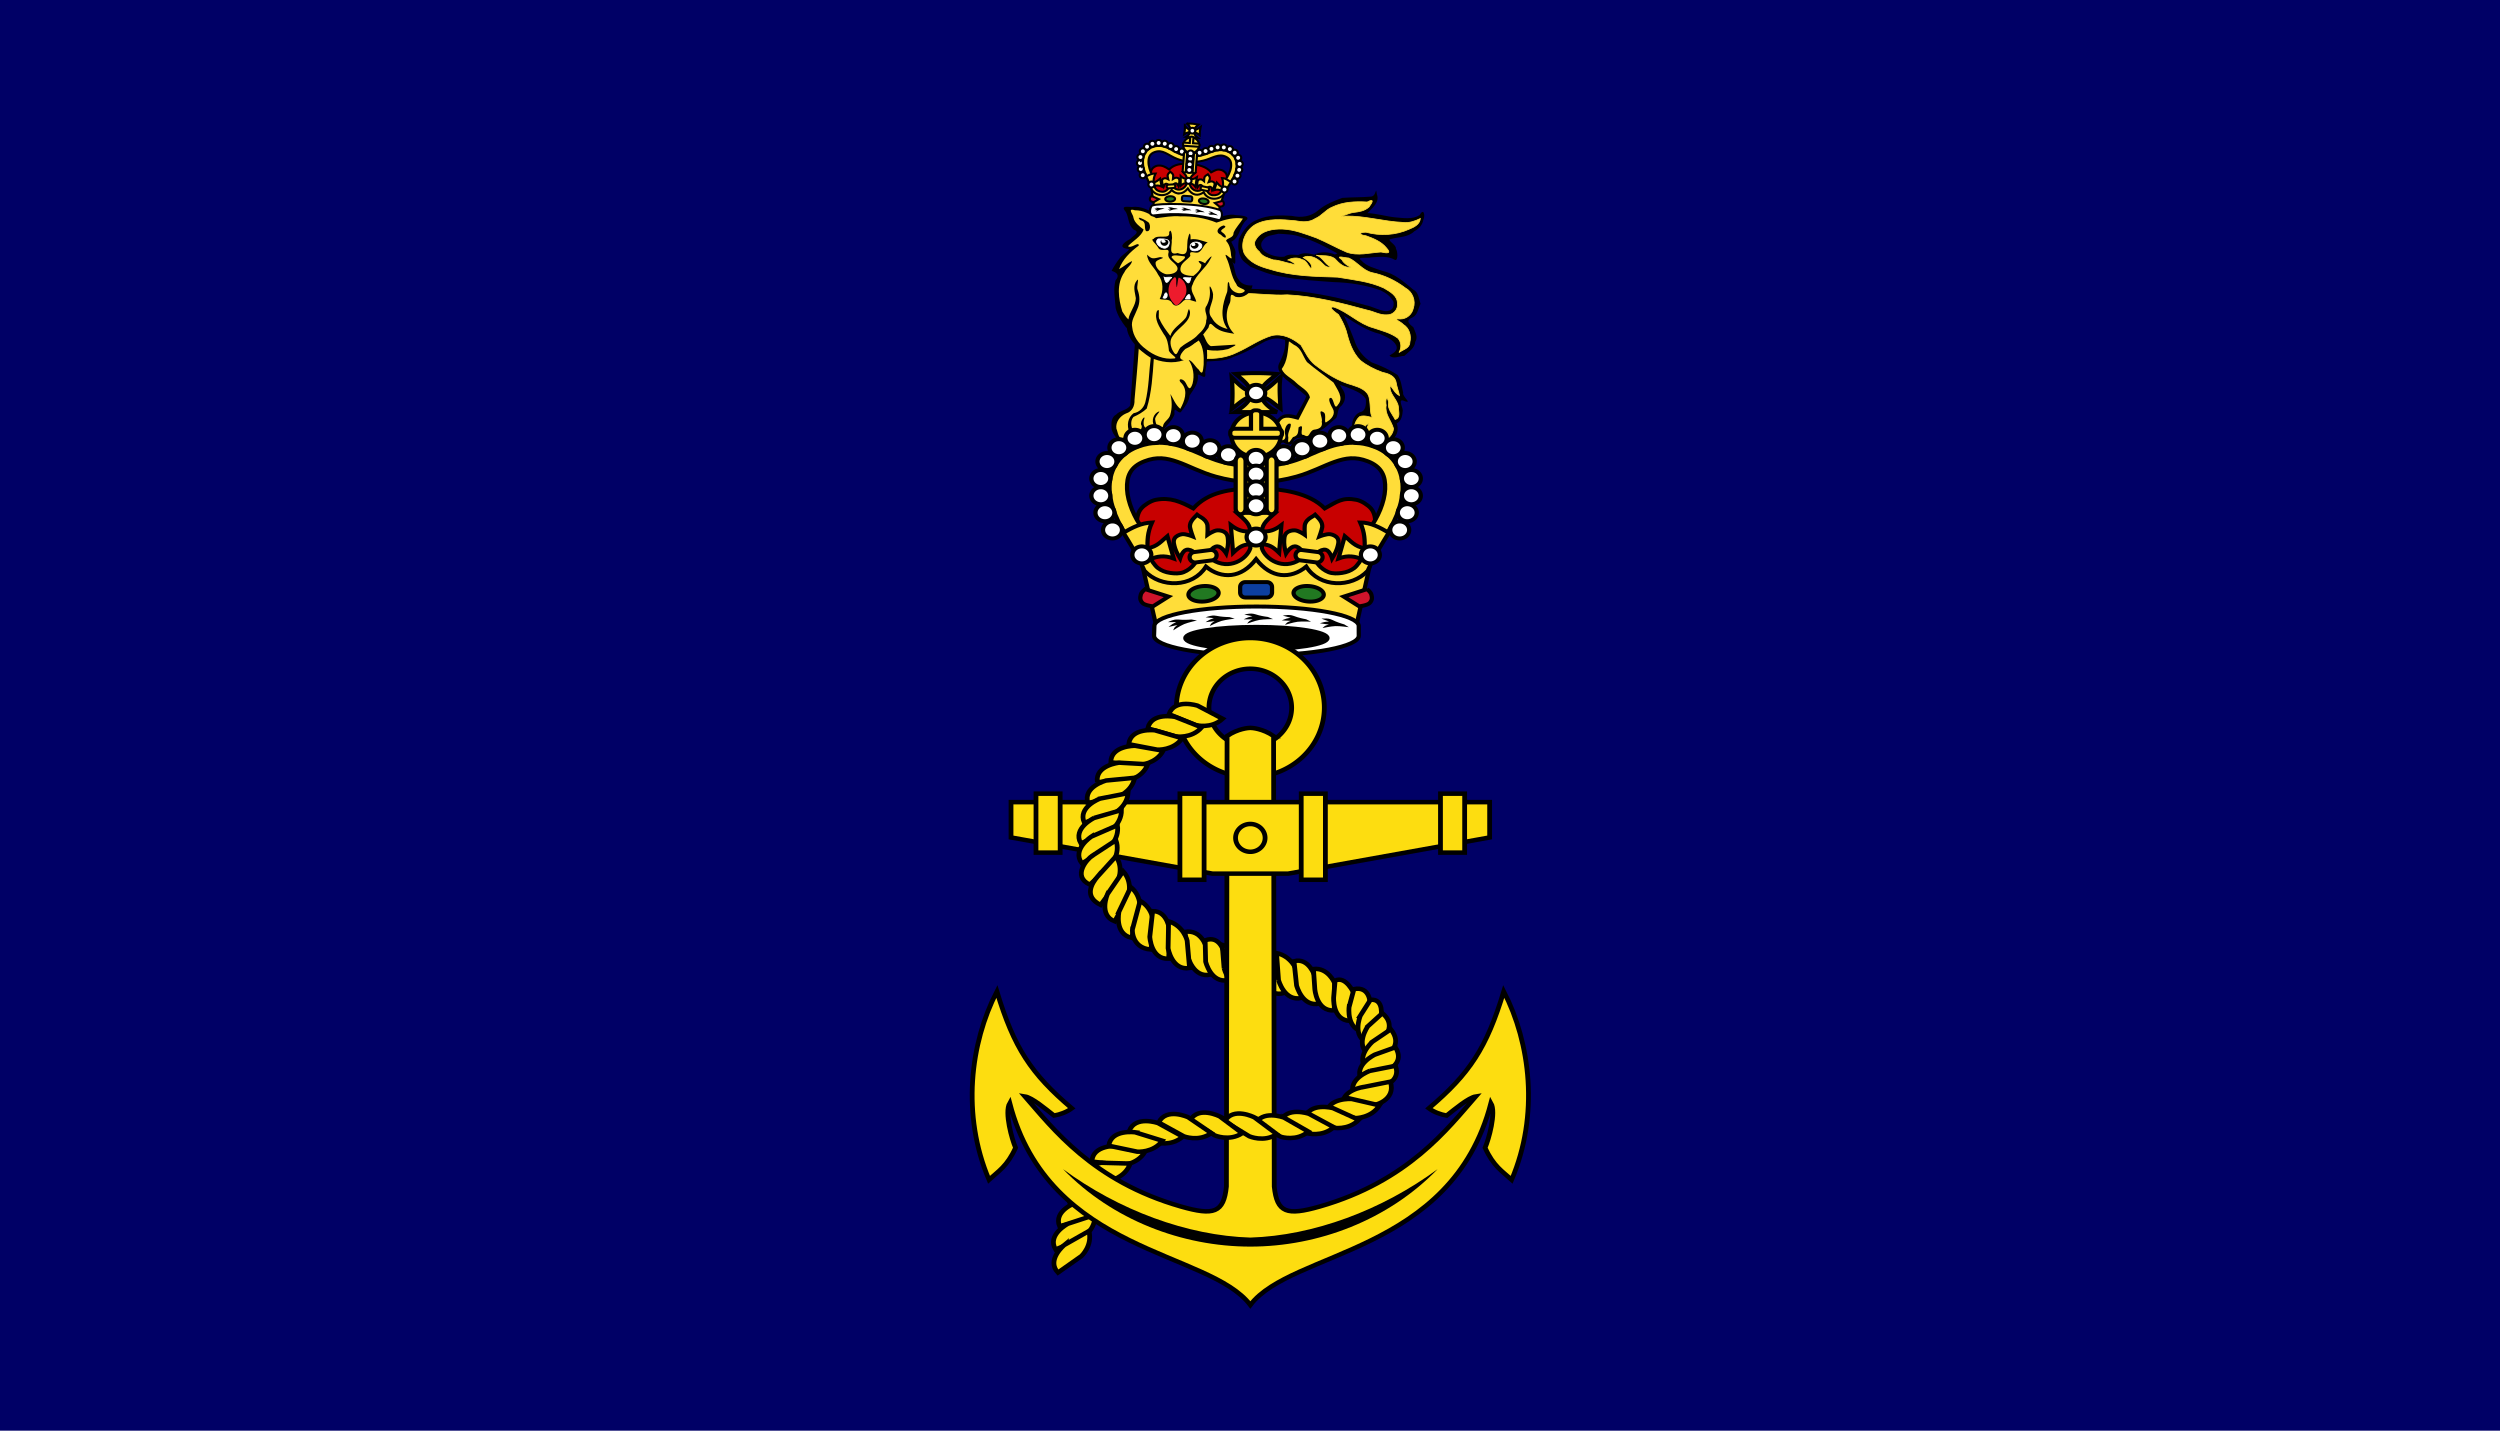 <svg xmlns="http://www.w3.org/2000/svg" width="709.626" height="406.096">
  <path style="fill:#006;fill-opacity:1;fill-rule:nonzero;stroke:none" d="M-0.0 0h709.626v406.096h-709.626z"/>
  <path style="overflow:visible;fill:#000;fill-opacity:1;stroke:none;stroke-width:.369px;stroke-linecap:butt;stroke-linejoin:miter;stroke-opacity:1" d="M-133.552 95.216c.621 4.299-.797 8.405-2.63 12.203-1.478 3.13.879 5.788 2.868 7.885 3.27 2.805 6.617 5.539 9.756 8.516-1.156 3.425-3.165 6.439-4.734 9.665-2.739-.902-6.067-1.348-8.094 1.242-2.413 1.806-1.708 5.441-2.153 8.131-.058 2.795 1.432 4.879 4.261 4.001 2.237 1.389 4.123 1.882 4.987-1.226 1.702-1.566 4.332-1.383 6.284-.193 2.444 1.456 1.903-3.879 4.318-3.864 3.723-1.103 6.147-4.549 9.124-6.921.971-2.17.388-4.511 2.492-6.136 1.999-2.364 2.229-5.903.237-8.375-1.441-2.402-2.05-5.371-4.795-6.574-3.506-2.871-7.612-5.163-10.748-8.391-1.703-2.943-3.17-6.117-6.311-7.654-1.598-.931-2.834-2.83-4.861-2.31z" transform="matrix(.608 0 0 .571 445.915 41.739)"/>
  <path style="overflow:visible;fill:#000;fill-opacity:1;stroke:none;stroke-width:.369px;stroke-linecap:butt;stroke-linejoin:miter;stroke-opacity:1" d="M-90.993 21.663c-.199.176-.482 2.867-2.372 2.972-4.452.404-8.985.282-13.399.637-3.971 1.563-7.92 3.168-11.152 6.119-3.439 3.232-8.023 3.885-12.431 2.819-5.284-.369-11.068-.519-15.943 1.845-4.227 1.496-6.956 5.691-8.755 9.671-.413 3-.54 5.964.808 8.747.657 2.261 3.02 3.56 4.629 5.062 4.85 2.171 9.747 4.181 15.007 4.961 7.762 1.593 15.727 1.999 23.609 2.631 7.555.215 15.215 1.432 22.278 4.193 2.511 1.27 4.592 3.014 5.87 5.638.357 2.916-.73 4.571-3.645 4.629-3.162-.331-6.208-2.379-9.445-2.995-11.307-3.512-22.916-6.114-34.662-7.343-6.771-.294-13.54-.574-20.312-.832-1.744 1.667-3.277 3.901-5.941 3.124-2.214-.64-4.621-3.232-4.26.893-.432 3.475-1.268 7.057-1.22 10.505 1.002 2.417 2.004 4.833 3.005 7.25-2.95-1.159-6.222-1.801-8.105-4.69-2.153-3.225-2.929-2.049-2.993 1.394-.598 2.17-3.834 3.762-3.433 5.979 2.023 3.011.953 6.786 1.918 10.043l.83 1.819c4.576-.587 9.425.019 13.571-2.443 5.304-1.857 10.046-4.908 14.88-7.743 2.491-1.063 5-1.931 7.683-1.087 3.67.795 7.037 3.139 9.257 6.266.818 2.832 2.473 5.033 4.771 6.747 4.539 4.483 9.475 8.806 15.609 10.641 3.377 1.568 7.566 2.745 9.564 6.076.196 2.125.115 5.208-1.784 6.314-3.028.609-4.536 3.795-4.662 6.759-1.467 3.545.266 3.527 3.084 2.306 2.197-.493 4.144 1.927 4.589 4.07.411 3.543 3.75-.822 5.524 1.206 2.301 1.665 4.346 1.759 5.947-.857 2.141-1.747 2.708-5.024 1.703-7.602 2.355-1.254 2.683-4.097 2.855-6.535-.224-2.079-2.577-6.326 1.069-4.464 3.495 1.183-1.469-2.4-.873-4.223-.696-2.981-.948-6.399-2.643-8.897-3.781-2.594-7.835-4.625-12.086-6.24-3.928-2.546-6.786-6.522-8.115-11.124-1.547-4.031-2.905-8.149-4.823-12.013 5.351 3.531 10.598 7.471 16.856 9.03 2.772 1.386 6.185 2.74 7.571 5.718 1.136 2.885-2.334 4.328-3.176 5.003 1.887 2.01 4.62.152 6.943.166 2.081-2.099 4.837-3.753 5.11-7.04 1.458-2.463-.089-4.827-.903-7.214-2.149-1.756-3.755-3.473-.398-4.845 2.486-1.282 2.585-4.455 3.764-6.773-.872-2.589-.83-5.794-3.526-7.155-4.231-3.79-8.512-7.873-14.138-9.176-3.564-1.344-7.483-2.182-10.049-5.314-2.605-1.91 3.221-.927 4.611-1.467 3.773-.189 7.841-.866 11.217 1.303 1.447.4 1.268-4.283.378-5.587.31-2.083-4.807-4.449-2.306-4.86 3.729-1.061 8.033-.769 10.912-3.827 2.201-1.252 3.732-3.027 4.189-5.64 1.038-2.283.165-6.199-1.716-2.388-3.287 2.289-7.704 1.439-11.487 1.105-4.342-.47-8.527-1.932-12.912-2.095 2.296-2.568 5.91-5.415 4.419-9.372-.2-1.438-.274-1.879-.364-1.8zm-45.56 21.417c3.541.266 7.3.293 10.651 1.724 6.035 1.7 11.407 4.967 16.862 8.042-.386.195-.77.391-1.156.586-3.041-1.398-6.723-1.573-9.679.099-2.415-.759-5.128-1.225-7.432.137-2.126-.11-4.595-.67-6.537.845-2.772.325-6.011-.513-8.365-2.087-2.067-1.138-3.271-3.953-1.677-5.927 1.518-2.776 4.718-2.581 7.333-3.419z" transform="matrix(.608 0 0 .571 445.915 41.739)"/>
  <path style="overflow:visible;fill:#ffdd39;fill-opacity:1;stroke:none;stroke-width:.369px;stroke-linecap:butt;stroke-linejoin:miter;stroke-opacity:1" d="M-131.658 96.582c-.558 4.713-.59 9.745-3.366 13.765 1.132 3.078 4.573 4.453 6.714 6.787 2.22 2.357 5.825 3.885 6.436 7.369-1.788 3.71-3.577 7.419-5.365 11.129-2.805-.686-6.588-2.422-8.567.721-1.775 2.513-1.603 6.176-1.111 9.139 2.936.82 4.139-.1 3.366-3.235-.363-1.763.912-5.656 2.755-4.59.244 2.168-1.767 4.276-1.149 6.807-.407 4.263.792 1.637 2.165-.267 2.662-.786 2.379-2.525 2.616-4.838 3.47-2.621-.17 4.217 2.431 3.735 2.981 2.052 2.199-1.7 4.682-2.587 2.214-.256 4.35-1.118 3.701-4.041.657-1.591-2.105-6.526.72-4.699 2.002.87-.283 6.549 1.79 4.748 2.081-1.334 4.056-3.814 2.687-6.413-.709-1.29-2.888-5.523-.851-5.43 1.433.569 1.459 6.622 3.237 3.419 2.949-3.523-.469-7.715-2.061-11.018-4.099-3.433-8.475-6.608-12.404-10.199-2.003-2.899-2.553-6.927-6.005-8.529-.819-.573-1.617-1.178-2.421-1.773z" transform="matrix(.608 0 0 .571 445.915 41.739)"/>
  <path style="overflow:visible;fill:#ffdd39;fill-opacity:1;stroke:#ffdd39;stroke-width:.374px;stroke-linecap:butt;stroke-linejoin:miter;stroke-opacity:1" d="M-126.036 98.434c1.998 3.47 3.496 7.255 6.6 9.861 5.236 4.297 10.972 8.175 17.472 10.028 3.227 1.12 7.292 2.633 7.815 6.629.776 3.387.017 9.603 2.19 9.781-2.062-.626-4.609-1.514-6.574-.786-1.83 1.564-2.433 3.796-2.956 6.113 1.735-1.392 5.42 1.335 5.43-1.519 3.889-2.982-.219.845 1.105 2.445 1.473 1.284 2.301 6.138 3.092 1.955-1.075-2.332 4.034-4.823 1.949-1.728-1.667 2.959 1.512 2.854 3.282 4.179 1.872-.524 3.734-3.283 3.775-5.505-1.042-3.896-4.176-7.184-3.418-11.48-.5-2.871.384-5.521 1.165-1.431-.703 3.187 1.776 5.77 3.035 8.458 2.723-.846 1.473-4.127 1.502-6.309-.426-3.784-4.608-6.589-3.808-10.604 1.402 1.598 2.062 3.791 4.317 5.047-.213-1.514-1.266-4.446-1.563-6.561-.555-3.312-3.76-4.432-6.514-5.063-3.626-1.399-7.218-3.331-10.176-5.852-3.78-4.015-5.36-9.461-6.629-14.784-.858-2.789-2.173-5.567-3.612-8.033-1.126-.835-5.441-4.057-2.162-3.727 6.726 2.419 11.682 8.418 18.632 10.362 3.874 1.413 8.089 2.495 11.327 5.136 1.656 1.953 1.728 4.926.471 7.115 1.93-1.523 5.052-2.113 5.071-5.129.78-3.2-.229-7.053-3.097-8.844-1.203-1.583-5.667-3.051-1.317-2.719 2.929-0 5.461-2.36 6.027-5.333 1.231-3.731-.373-8.187-3.726-10.091-4.576-3.672-9.832-6.374-15.497-7.59-4.409-1.09-6.97-5.42-10.9-7.285-1.778-.017-6.596-1.65-3.179.848.675 1.747 3.803 3.832 4.292 3.632-3.274.706-5.716-1.954-7.683-4.218-2.524-1.881-5.767-1.205-8.672-1.66 3.104.798 4.045 4.626 6.918 5.73-2.581.964-3.642-1.736-5.434-3.022-1.996-1.762-5.054-2.909-7.509-1.603 1.948 1.365 4.383 2.849 3.943 5.66-1.534-.664-2.014-4.093-4.443-4.574-2.054-1.216-4.613-.955-6.641.156 1.855.538 5.474 3.295 1.396 1.866-2.793-.565-5.374-1.803-8.226-1.868-2.487-.95-5.158-1.623-6.573-4.179-1.817-1.457-3.048-4.124-1.404-6.177 2.46-4.276 7.875-5.165 12.32-4.994 5.491.235 10.771 2.495 15.899 4.442 4.745 2.136 9.268 4.863 13.965 7.019 5.24 2.064 10.733.277 16.074-.058 2.804.645 5.139.968 2.433-2.157-2.3-2.999-6.027-4.609-9.47-5.912-3.455-.444-3.272-1.759.044-1.769 6.626 1.934 13.872 1.505 20.138-1.52 2.348-.964 4.938-2.382 5.222-5.263-2.577 1.323-5.222 2.308-8.141 1.914-9.022-.414-17.834-3.343-26.903-3.15-5.184 1.302 1.835-1.516 3.669-1.785 2.714-.322 5.399-.718 7.441-2.788 1.683-2.332 2.506-4.307-.849-2.416-5.564-.348-11.276-.094-16.353 2.549-2.97 1.241-4.846 4.319-7.853 5.652-2.777 1.987-6.086 1.814-9.258 1.129-6.178-.642-13.025-1.347-18.673 1.809-4.548 2.83-7.309 8.974-5.352 14.251 2.439 4.747 7.43 6.743 12.163 8.058 10.163 3.436 20.935 3.553 31.506 3.903 7.264 1.317 14.864 2.088 21.575 5.397 2.795 1.743 6.394 3.779 6.341 7.631.454 3.012-1.997 5.882-4.972 5.705-3.14.253-6.127-1.725-9.206-2.363-12.175-3.561-24.574-6.908-37.249-7.588-6.647.457-13.422-.65-19.981-.659-2.012 2.027-4.181.595-6.327-.333-2.335-1.238-1.316 3.817-2.184 5.331-1.076 2.894-1.493 5.849-.834 8.903-.927 1.977 2.946 5.523 1.623 5.338-3.191-1.679-7.012-2.446-9.079-5.752-1.807-2.332-.973 3.539-2.058 4.667-1.435 1.919-3.614 3.771-1.366 6.02 1.211 2.459.882 5.421 1.449 8.091 5.242.244 10.52-.468 15.236-2.973 5.483-2.592 10.479-6.526 16.247-8.366 5.054-1.261 9.915 1.385 13.671 4.712z" transform="matrix(.608 0 0 .571 445.915 41.739)"/>
  <path style="fill:#000;fill-opacity:1;stroke:none;stroke-width:.369px;stroke-linecap:butt;stroke-linejoin:miter;stroke-opacity:1" d="M-203.564 97.657c-.736 10.283-1.473 20.566-2.209 30.849-1.545 2.464-4.721 2.323-6.582 4.501-2.11 1.104-2.306 4.162-2.166 6.338-.005 2.773 2.571 5.44 3.869 7.684 2.474-1.879 4.756-1.933 7.613-1.928-.525-2.742-3.703-3.92-3.482-6.93-1.051-3.656 2.392-6.426 5.344-7.605 2.653-.79 1.948-4.389 2.952-6.559 1.928-6.7 1.671-13.798 2.55-20.689-2.63-1.887-5.26-3.775-7.89-5.662z" transform="matrix(.608 0 0 .571 445.915 41.739)"/>
  <path style="fill:#ffdd39;fill-opacity:1;stroke:none;stroke-width:.369px;stroke-linecap:butt;stroke-linejoin:miter;stroke-opacity:1" d="M-201.775 100.097c1.358 1.877 5.972 2.047 6.431 4.137-.365 7.766-1.548 17.181-2.866 24.818-1.643 3.263-6.252 3.115-7.449 6.827-1.042 3.309-1.317 5.788 1.254 7.965 2.05 2.152-3.107-1.055-4.347.592-2.586 1.399-2.708-2.749-3.463-4.45-.463-3.246 1.679-6.299 4.536-7.568 2.837-.87 4.066-3.789 3.925-6.683.705-8.542 1.464-17.08 1.98-25.638z" transform="matrix(.608 0 0 .571 445.915 41.739)"/>
  <path style="fill:#000;fill-opacity:1;stroke:none;stroke-width:.701;stroke-linecap:butt;stroke-linejoin:miter;stroke-miterlimit:4;stroke-dasharray:none;stroke-opacity:1" d="M-196.14 104.355c-.877 7.498-.867 15.189-2.578 22.531-.703 2.721-2.716 4.94-5.448 5.415-2.773 2.171-3.326 6.194-1.966 9.32 1.515 1.89 3.102 5.197 4.32 1.281 1.413-2.107 3.749-2.172 5.893-1.308 2.236 1.957 4.05.825 5.743-1.188 1.727-2.425 4.156-4.679 5.089-7.497-.456-4.905 1.538-.168 2.937-1.117 1.797-2.558 3.755-5.036 4.124-8.293 1.9-3.135 4.39-6.255 3.805-10.211.755-1.03 4.142 3.55 3.466-1.269.719-3.709 1.086-7.444.828-11.227 3.21.665 6.698.502 9.815-.355 1.851-.953 5.846-2.664 1.631-2.085l-9.605.624c-2.258-.95-2.85-5.262-3.977-6.144-3.756 3.291-7.288 7.254-11.044 10.545 2.929 2.709-2.053 1.841-3.749 2.459-3.147 1.302-5.963-1.382-8.908-1.624l-.359.136-.018.006z" transform="matrix(.608 0 0 .571 445.915 41.739)"/>
  <path style="fill:#ffdd39;fill-opacity:1;stroke:none;stroke-width:.514;stroke-linecap:butt;stroke-linejoin:miter;stroke-miterlimit:4;stroke-dasharray:none;stroke-opacity:1" d="M-194.741 105.152c-.538 8.348-.983 16.788-3.314 24.849-1.821 1.824-3.988 3.128-6.214 4.178-1.86 2.348-.931 6.156.783 8.42.845.138 4.135-2.543 2.79-4.639-.497-1.83 2.585-5.803 1.242-1.868-.312 2.891.566 4.044 3.072 4.032 1.602 2.074 5.268 2.019 2.298-.727-1.789-2.226-1.41-5.759.867-7.492 3.06-1.809-1.465 2-.87 3.678.21 1.983 1.425 5.807 3.617 3.346.135-2.385 2.91-3.439 3.403-5.842.96-3.378.802-6.946.058-10.356 1.428 2.524 2.426 5.511 4.639 7.406 1.921-3.742 3.709-8.689.827-12.417-2.84-2.714.388-3.137 1.692-.486 1.271 2.863 2.07 4.017 3.205.328.948-4.005.353-8.249-1.821-11.72 1.669.284 3.032 3.408 4.622 4.719 2.109 3.681 2.074.089 2.374-2.365.126-4.101.042-8.561-2.283-12.044-3.019 2.492-6.15 1.517-9.169 4.009 1.488 3.428-2.763 4.899-4.564 5.277-2.418-.096-4.835-.192-7.253-.288z" transform="matrix(.608 0 0 .571 445.915 41.739)"/>
  <path d="M-207.344 89.943c.664 6.114 5.844 11.165 10.904 14.644 4.885 2.395 10.604 3.277 15.712 1.351-3.495-.541-.812-4.101.701-5.553 4.928-2.323 7.859-6.407 10.806-10.596.752-4.071 1.95-.541 4.139.6 2.266 1.582 5.203 1.937 7.919 2.434-4.13-4.214-4.439-10.515-1.991-15.551.668-2.203-.616-5.46 2.497-2.862 3.905 1.1 7.61-2.109 7.962-5.652-2.621.333-5.273-.73-6.467-2.922-1.901-2.546-1.66-5.898-2.896-8.744 2.181 3.021 1.042-2.25 1.421-3.677.414-2.287-1.15-4.262-1.947-6.329 4.381-2.332 3.783-7.899 7.252-10.952 1.608-1.956-3.412-2.167-5.023-2.303-3.458-.89-6.8 1.078-9.975 1.615-8.652-2.908-18.22-3.823-27.234-1.88-3.405-2.162-7.133-4.389-11.451-3.757-3.105-.211-5.117-.45-2.737 2.529 1.429 2.911.975 6.464 3.681 8.771 3.287 1.293-.37 2.906-1.596 4.516-3.271 1.87-6.174 4.49-.679 5.088.124.882-3.234 2.943-4.213 4.404-1.473 2.048-2.8 4.171-3.888 6.419 2.764.935 3.763 2.398 1.841 4.735-1.214 4.541-.218 9.242.052 13.834.809 3.409 2.677 6.64 4.756 9.462l.3.25.152.127z" style="fill:#000;fill-opacity:1;stroke:none;stroke-width:.551;stroke-linecap:butt;stroke-linejoin:miter;stroke-miterlimit:4;stroke-dasharray:none;stroke-opacity:1" transform="matrix(.608 0 0 .571 445.915 41.739)"/>
  <path style="fill:#ffdd39;fill-opacity:1;stroke:none;stroke-width:.3;stroke-linecap:butt;stroke-linejoin:miter;stroke-miterlimit:4;stroke-dasharray:none;stroke-opacity:1" d="M-205.054 31.148c-1.317.146.727 2.508.833 4.09.558 2.481 2.776 4.174 4.714 5.795-1.052 3.429-5.056 5.672-7.295 8.232 1.417 1.514 5.093-2.609 5.033-.275-4.059 3.16-7.601 6.949-9.204 11.714 2.121-1.179 3.837-2.951 6.048-4.051-.147 2.005-2.738 3.519-3.532 5.543-3.833 5.892-2.809 13.26-.992 19.594.884 1.349 1.624 2.776 2.841 3.906.49-3.742 3.448-6.83 3.473-10.592-.42-2.988-1.605-6.151.525-8.838 1.219-1.712-.347 3.414.293 4.654 1.07 3.115 1.228 6.462-.113 9.56-1.032 3.038-3.103 5.846-2.399 9.17.397 4.222 2.88 8.11 6.361 10.808 3.57 3.035 8.375 5.355 13.36 4.633 1.894-.261-2.983-2.612-2.639-4.468-.307-2.662-.643-5.306-2.342-7.594-1.985-3.493-4.665-7.492-3.187-11.504 1.798-2.2.105 3.177 1.271 4.185 1.175 2.952 3.131 5.562 4.967 8.186 1.05-3.789 4.804-5.843 7.084-8.844 1.145-1.258 1.291-6.952 2.112-3.092.259 5.098-5.575 7.74-7.933 11.799-1.901 2.282-1.239 5.609.156 7.994 1.932 3.449 1.978-1.468 3.833-2.52 2.342-2.14 5.62-3.339 7.626-5.906 2.142-1.992 3.942-4.323 3.886-7.252.999-2.465-1.594-4.872.214-7.242 1.361-2.779 1.804-5.685 1.372-8.709-.239-2.89 1.996 2.562 1.568 3.777.162 3.647-3.324 7.589-.521 11.055 1.345 2.78 4.142 4.788 7.323 5.472-3.867-5.584-2.346-12.466-.21-18.352.372-1.231-.02-7.245 1.051-4.1-.09 2.834 3.345 5.638 6.238 4.381 3.149-1.756-2.551-1.816-2.896-4.096-2.708-4.068-2.759-9.016-4.789-13.344-1.685-4.219 3.591 3.245 2.289-.782-.206-2.635-.519-5.358-2.368-7.489.317-1.609 3.565-1.218 3.473-4.003 1.001-2.573 3.139-4.77 4.381-7.06-3.954-.83-8.483.495-12.324 1.984-5.303-2.285-11.071-3.29-16.901-3.104-3.805-.397-7.536.478-11.293.907-2.925-2.061-6.038-3.992-9.871-3.934-.727-.239-1.211-.323-1.515-.289zm3.471 4.007c.691-.049 3.133 1.293 3.785 1.905 1.84.649 1.759 5.63-.63 4.686-1.128-2.154.638-4.573-2.681-5.464-.742-.796-.789-1.104-.475-1.127zm39.423 3.807c2.83.962-2.74 1.965-.669 3.391 2.825 1.997 1.916 4.183-.622 1.214-3.071-1.322-.977-3.968 1.291-4.605zm-24.951 2.645c.651-.157 1.158 3.54.729 4.647.355 2.686-1.932 7.943 2.736 6.434 6.181 2.37 3.712-3.294 4.945-7.713.896-4.087 1.227-.582 1.105.938 2.851-.555 5.369.704 8.018 1.518-1.915.921-2.052 3.194-3.857 4.633-1.812 1.543-5.085-1.631-4.243 2.055-1.39 1.947-4.137 3.342-4.55 5.686-.834 3.802 3.418 4.202 5.955 4.262 1.51-1.186 3.795-3.385 3.75-5.605-2.773-2.565-.477-2.087 1.734-.683.581-1.407 4.469-5.493 2.405-2.025-2.149 4.651-6.718 7.535-8.22 12.564-1.661 3.061 1.145 5.678 1.681 8.549-.832.119-4.281-2.009-6.017-.392-1.409 1.499-3.387 3.651-5.12 1.301-1.254-2.659-3.733-1.516-5.927-2.229 1.778-3.825 1.826-8.637-.736-12.104-1.499-3.433-5.001-6.036-5.155-9.958 2.341 2.496 2.834 1.935 6.143 1.216 3.721.547-2.067.833-2.194 2.916-.083 2.583 2.544 5.012 4.884 5.603 1.982.176 5.587-.412 5.369-3.083-.526-2.672-4.799-3.828-4.304-7.155 1.047-3.664-3.209-.44-4.583-2.742-1.03-2.118-4.081-4.358-2.316-4.54 1.861-2.682 7.902.711 7.301-3.288.156-.526.315-.768.465-.804zm2.809 12.253c-1.152-.051-2.118.126-2.158.978.878 1.124 1.828 2.196 3.033 2.95.7-.231 5.094-3.431 2.399-3.536-.784-.062-2.122-.341-3.275-.392z" transform="matrix(.608 0 0 .571 445.915 41.739)"/>
  <path style="overflow:visible;fill:#ed1b2d;fill-opacity:1;stroke:none;stroke-width:.369px;stroke-linecap:butt;stroke-linejoin:miter;stroke-opacity:1" d="M-184.884 64.613c-3.855 3.076-3.945 9.527-.583 13.055 1.649 2.794 3.543-1.365 4.732-2.659 2.407-3.083 1.066-8.767-2.367-10.121-.602.689-.801 7.383-1.118 3.656-.271-1.269.41-3.011-.664-3.932z" transform="matrix(.608 0 0 .571 445.915 41.739)"/>
  <path style="overflow:visible;fill:#fff;stroke:#fff;stroke-width:.374px;stroke-linecap:butt;stroke-linejoin:miter;stroke-opacity:1" d="M-189.933 64.735c.825 3.532 1.249 3.156 2.975.642 2.201-1.247-2.639-.387-2.975-.642zM-177.415 64.979c-.825 3.532-1.249 3.156-2.975.642-2.201-1.247 2.639-.387 2.975-.642zM-190.433 74.985c3.195 1.387 1.805-5.349.473-1.074-.158.358-.316.716-.473 1.074zM-180.018 75.498c1.1-2.582 2.474-3.288 2.209.049-.736-.016-1.473-.033-2.209-.049zM-191.788 45.642c-.34.008-.665.023-.96.034-1.996 1.699.764 4.282 2.631 4.587.813.247 1.693-.33 2.122-1.006 1.678-3.461-1.414-3.673-3.793-3.615zm16.796 1.552c-1.389-.005-2.775.748-2.845 2.362-.217 3.53 6.24 2.063 5.474-1.024-.467-.872-1.549-1.334-2.629-1.338z" transform="matrix(.608 0 0 .571 445.915 41.739)"/>
  <path style="overflow:visible;fill:#000;stroke:none;stroke-width:.369px;stroke-linecap:butt;stroke-linejoin:miter;stroke-opacity:1" d="M-190.265 45.937c.275.1.596.312.97.719-.057.246.324.603-.131.75-1.6.685-2.064-.584-1.703-1.214-.728.557-.671 1.892.352 2.631 2.556 1.434 4.296-2.93 1.105-2.784-.217-.069-.412-.096-.594-.103zm14.51 1.629c-.034.002-.069.015-.103.02.705.453.989 1.918-.968 1.578-.142-.266-.539-.347-.341-.764.025-.072.054-.121.081-.184-.431.441-.605 1.031-.099 1.552 1.981 2.542 5.295-1.875 1.875-2.166-.14-.037-.291-.047-.445-.036z" transform="matrix(.608 0 0 .571 445.915 41.739)"/>
  <path d="m-178.804 24.934 10.362 1.814 4.324-.742s2.449-3.532 2.849-5.724c.185-1.01.137-1.928.18-2.953.022-.53.447-.993.483-1.522.062-.915.033-1.926-.47-2.715-.4-.628-1.306-1.42-2.043-1.647-2.108-.648-2.928.122-4.849 1.144-2.182-2.936-5.995-3.754-9.474-4.255-.334-.048-.673-.074-1.01-.074-3.388.002-6.607.137-9.129 2.897-1.752-1.29-3.313-2.234-5.493-1.899-.762.117-1.773.77-2.26 1.333-.612.708-.795 1.703-.866 2.617-.04.528.317 1.048.263 1.576-.104 1.02-.286 1.922-.25 2.947.078 2.226 1.988 6.077 1.988 6.077l4.17 1.362 10.515-.291z" style="display:inline;fill:#c80000;fill-opacity:1;stroke:#000;stroke-width:1.014;stroke-linecap:butt;stroke-linejoin:miter;stroke-miterlimit:4;stroke-dasharray:none;stroke-opacity:1" transform="matrix(.608 0 0 .571 445.915 41.739)"/>
  <path style="color:#000;font-style:normal;font-variant:normal;font-weight:400;font-stretch:normal;font-size:medium;line-height:normal;font-family:Sans;-inkscape-font-specification:Sans;text-indent:0;text-align:start;text-decoration:none;text-decoration-line:none;letter-spacing:normal;word-spacing:normal;text-transform:none;writing-mode:lr-tb;direction:ltr;baseline-shift:baseline;text-anchor:start;display:inline;overflow:visible;visibility:visible;fill:#ffdd39;fill-opacity:1;stroke:#000;stroke-width:1.014;stroke-miterlimit:4;stroke-dasharray:none;stroke-opacity:1;marker:none;enable-background:accumulate" d="M-163.361 1.509c1.155.028 2.371.304 3.6.962 2.994 1.601 3.975 4.78 3.647 7.732-.328 2.952-1.727 5.875-3.392 8.088l-2.058-1.667c1.396-1.856 2.6-4.469 2.849-6.713.249-2.244-.209-3.928-2.255-5.022-1.802-.963-3.204-.803-4.913-.256-1.709.547-3.603 1.584-5.891 2.144-3.598.88-5.635.424-5.635.424l.198-2.713s1.815.378 4.844-.363c1.873-.458 3.687-1.436 5.723-2.088 1.018-.326 2.127-.555 3.283-.528z" transform="matrix(.608 0 0 .571 445.915 41.739)"/>
  <path style="display:inline;fill:#fff;fill-opacity:1;stroke:#000;stroke-width:1.014;stroke-miterlimit:4;stroke-dasharray:none;stroke-opacity:1" d="M-164.938-1.322a1.417 1.474 4.173 0 0-1.421 1.37 1.417 1.474 4.173 0 0 1.307 1.574 1.417 1.474 4.173 0 0 1.52-1.368 1.417 1.474 4.173 0 0-1.307-1.574 1.417 1.474 4.173 0 0-.099-.002zm2.881.028a1.417 1.474 4.173 0 0-1.421 1.37 1.417 1.474 4.173 0 0 1.307 1.574 1.417 1.474 4.173 0 0 1.52-1.366 1.417 1.474 4.173 0 0-1.307-1.574 1.417 1.474 4.173 0 0-.099-.004zm-5.775.715a1.417 1.474 4.173 0 0-1.419 1.37 1.417 1.474 4.173 0 0 1.307 1.574 1.417 1.474 4.173 0 0 1.52-1.366 1.417 1.474 4.173 0 0-1.307-1.574 1.417 1.474 4.173 0 0-.101-.004zm8.596.127a1.417 1.474 4.173 0 0-1.421 1.372 1.417 1.474 4.173 0 0 1.307 1.574 1.417 1.474 4.173 0 0 1.52-1.368 1.417 1.474 4.173 0 0-1.305-1.574 1.417 1.474 4.173 0 0-.101-.004zm-11.342.99a1.417 1.474 4.173 0 0-1.419 1.372 1.417 1.474 4.173 0 0 1.307 1.574 1.417 1.474 4.173 0 0 1.52-1.368 1.417 1.474 4.173 0 0-1.307-1.574 1.417 1.474 4.173 0 0-.101-.004zm13.613.812a1.417 1.474 4.173 0 0-1.421 1.372 1.417 1.474 4.173 0 0 1.307 1.572 1.417 1.474 4.173 0 0 1.52-1.366 1.417 1.474 4.173 0 0-1.305-1.574 1.417 1.474 4.173 0 0-.101-.004zm-16.414.032a1.417 1.474 4.173 0 0-1.419 1.372 1.417 1.474 4.173 0 0 1.305 1.574 1.417 1.474 4.173 0 0 1.52-1.368 1.417 1.474 4.173 0 0-1.305-1.574 1.417 1.474 4.173 0 0-.101-.004zm18.02 2.495a1.417 1.474 4.173 0 0-1.419 1.37 1.417 1.474 4.173 0 0 1.307 1.574 1.417 1.474 4.173 0 0 1.52-1.368 1.417 1.474 4.173 0 0-1.307-1.572 1.417 1.474 4.173 0 0-.101-.004zm.699 3.003a1.417 1.474 4.173 0 0-1.421 1.372 1.417 1.474 4.173 0 0 1.307 1.574 1.417 1.474 4.173 0 0 1.52-1.368 1.417 1.474 4.173 0 0-1.305-1.574 1.417 1.474 4.173 0 0-.101-.004zm-.218 2.984a1.417 1.474 4.173 0 0-1.421 1.372 1.417 1.474 4.173 0 0 1.307 1.572 1.417 1.474 4.173 0 0 1.52-1.366 1.417 1.474 4.173 0 0-1.305-1.574 1.417 1.474 4.173 0 0-.101-.004zm-.822 2.894a1.417 1.474 4.173 0 0-1.421 1.37 1.417 1.474 4.173 0 0 1.307 1.574 1.417 1.474 4.173 0 0 1.52-1.368 1.417 1.474 4.173 0 0-1.307-1.574 1.417 1.474 4.173 0 0-.099-.002zm-1.348 2.9a1.417 1.474 4.173 0 0-1.421 1.37 1.417 1.474 4.173 0 0 1.307 1.574 1.417 1.474 4.173 0 0 1.52-1.368 1.417 1.474 4.173 0 0-1.305-1.574 1.417 1.474 4.173 0 0-.101-.002z" transform="matrix(.608 0 0 .571 445.915 41.739)"/>
  <path style="color:#000;font-style:normal;font-variant:normal;font-weight:400;font-stretch:normal;font-size:medium;line-height:normal;font-family:Sans;-inkscape-font-specification:Sans;text-indent:0;text-align:start;text-decoration:none;text-decoration-line:none;letter-spacing:normal;word-spacing:normal;text-transform:none;writing-mode:lr-tb;direction:ltr;baseline-shift:baseline;text-anchor:start;display:inline;overflow:visible;visibility:visible;fill:#ffdd39;fill-opacity:1;stroke:#000;stroke-width:1.014;stroke-miterlimit:4;stroke-dasharray:none;stroke-opacity:1;marker:none;enable-background:accumulate" d="M-191.398-.536c-1.147-.141-2.39-.043-3.702.429-3.195 1.149-4.627 4.152-4.731 7.121-.104 2.968.856 6.063 2.182 8.494l2.278-1.351c-1.112-2.039-1.924-4.799-1.845-7.055.079-2.256.777-3.857 2.96-4.642 1.922-.691 3.287-.33 4.898.46 1.612.789 3.335 2.091 5.518 2.976 3.433 1.393 5.513 1.238 5.513 1.238l.198-2.713s-1.851.111-4.74-1.062c-1.786-.725-3.44-1.956-5.36-2.897-.96-.47-2.024-.858-3.171-.998z" transform="matrix(.608 0 0 .571 445.915 41.739)"/>
  <path style="display:inline;fill:#fff;fill-opacity:1;stroke:#000;stroke-width:1.014;stroke-miterlimit:4;stroke-dasharray:none;stroke-opacity:1" d="M-192.522-3.514a1.417 1.474 4.173 0 0-1.38 1.37 1.417 1.474 4.173 0 0 1.307 1.574 1.417 1.474 4.173 0 0 1.52-1.368 1.417 1.474 4.173 0 0-1.307-1.572 1.417 1.474 4.173 0 0-.141-.004zm2.855.39a1.417 1.474 4.173 0 0-1.38 1.37 1.417 1.474 4.173 0 0 1.307 1.574 1.417 1.474 4.173 0 0 1.52-1.368 1.417 1.474 4.173 0 0-1.307-1.572 1.417 1.474 4.173 0 0-.141-.004zm-5.769.034a1.417 1.474 4.173 0 0-1.378 1.37 1.417 1.474 4.173 0 0 1.305 1.574 1.417 1.474 4.173 0 0 1.522-1.368 1.417 1.474 4.173 0 0-1.307-1.574 1.417 1.474 4.173 0 0-.143-.002zm8.523 1.123a1.417 1.474 4.173 0 0-1.38 1.37 1.417 1.474 4.173 0 0 1.307 1.574 1.417 1.474 4.173 0 0 1.52-1.368 1.417 1.474 4.173 0 0-1.305-1.574 1.417 1.474 4.173 0 0-.143-.002zm-11.031.331a1.417 1.474 4.173 0 0-1.378 1.37 1.417 1.474 4.173 0 0 1.305 1.574 1.417 1.474 4.173 0 0 1.522-1.368 1.417 1.474 4.173 0 0-1.307-1.574 1.417 1.474 4.173 0 0-.143-.002zm13.585 1.172a1.417 1.474 4.173 0 0-1.378 1.37 1.417 1.474 4.173 0 0 1.307 1.574 1.417 1.474 4.173 0 0 1.52-1.366 1.417 1.474 4.173 0 0-1.307-1.574 1.417 1.474 4.173 0 0-.143-.004zm-15.541 1.093a1.417 1.474 4.173 0 0-1.378 1.37 1.417 1.474 4.173 0 0 1.305 1.574 1.417 1.474 4.173 0 0 1.522-1.368 1.417 1.474 4.173 0 0-1.307-1.572 1.417 1.474 4.173 0 0-.143-.004zm18.192.148a1.417 1.474 4.173 0 0-1.38 1.372 1.417 1.474 4.173 0 0 1.307 1.572 1.417 1.474 4.173 0 0 1.52-1.366 1.417 1.474 4.173 0 0-1.305-1.574 1.417 1.474 4.173 0 0-.143-.004zm-19.319 2.722a1.417 1.474 4.173 0 0-1.378 1.372 1.417 1.474 4.173 0 0 1.305 1.572 1.417 1.474 4.173 0 0 1.522-1.366 1.417 1.474 4.173 0 0-1.307-1.574 1.417 1.474 4.173 0 0-.143-.004zm-.218 2.984a1.417 1.474 4.173 0 0-1.378 1.37 1.417 1.474 4.173 0 0 1.305 1.574 1.417 1.474 4.173 0 0 1.522-1.366 1.417 1.474 4.173 0 0-1.307-1.574 1.417 1.474 4.173 0 0-.143-.004zm.394 2.984a1.417 1.474 4.173 0 0-1.378 1.37 1.417 1.474 4.173 0 0 1.305 1.574 1.417 1.474 4.173 0 0 1.522-1.368 1.417 1.474 4.173 0 0-1.307-1.574 1.417 1.474 4.173 0 0-.143-.002zm.913 3.065a1.417 1.474 4.173 0 0-1.38 1.37 1.417 1.474 4.173 0 0 1.307 1.574 1.417 1.474 4.173 0 0 1.52-1.368 1.417 1.474 4.173 0 0-1.307-1.574 1.417 1.474 4.173 0 0-.141-.002z" transform="matrix(.608 0 0 .571 445.915 41.739)"/>
  <path style="fill:#ffdd39;fill-opacity:1;stroke:#000;stroke-width:1.014;stroke-miterlimit:4;stroke-dasharray:none;stroke-opacity:1" d="M-195.931 20.16c3.706 3.564 6.669 4.051 8.552.079 2.701 2.076 5.512 2.657 8.552.079 2.62 3.184 5.477 3.131 8.473 1.164.706 4.411 3.634 4.601 8.473 1.164l-2.703 9.507-29.994-2.096z" transform="matrix(.608 0 0 .571 445.915 41.739)"/>
  <path style="display:inline;fill:#ffdd39;fill-opacity:1;stroke:#000;stroke-width:1.014;stroke-linecap:butt;stroke-linejoin:miter;stroke-miterlimit:4;stroke-dasharray:none;stroke-opacity:1" d="M-182.725 23.083c-1.322.09-2.63-.526-3.699-1.719-1.118 1.756-2.881 2.574-4.641 2.543-1.735-.03-3.467-.885-4.58-2.479-.302-.999-.612-1.944-.903-2.686-.566-1.445-1.763-4.143-1.763-4.143 1.46-.821 2.725-1.474 4.389-1.461-.846 1.79-.89 3.081-1.002 4.414 1.509-.141 2.274-1.189 3.128-1.883l.664 3.941c-1.445-.753-2.464-.503-3.453-.186 0 0 .531 1.214.967 1.654.499.504 1.067.812 1.763.986.659.165 1.407.26 2.038.017 1.328-.512 2.079-1.784 1.892-1.709 0 0 .213-1.149-.088-1.59-.225-.33-.717-.621-1.116-.543-.629.123-1.057 1.441-1.057 1.441s-.51-1.186-.614-1.826c-.092-.564-.243-1.222.057-1.711.224-.365.699-.597 1.134-.643.577-.061 1.594.512 1.594.512s-.239-1.052-.291-1.605c-.026-.284.071-.654.202-.909.3-.582.731-.869 1.016-1.194.323.361.742.513 1.104 1.063.159.241.296.6.301.885.009.555-.113 1.624-.113 1.624s.948-.667 1.529-.661c.439.004.936.189 1.199.531.352.458.275 1.127.245 1.697-.034.647-.41 1.875-.41 1.875s-.57-1.27-1.21-1.332c-.405-.039-.862.297-1.05.647-.251.468.087 1.59.087 1.59 2.39 2.102 5.151.326 5.828-1.551l.053-.722c-1.07.064-1.534.212-2.679 1.322l.011-4.816c.949.964 1.805 1.348 2.831 1.262.006-1.399-.713-2.045-1.795-3.348 1.944-.357 3.984-.332 5.785.422-1.26 1.133-2.065 1.667-2.262 3.052 1.003.234 1.905-.022 2.984-.838l-.688 4.767c-.973-1.265-1.41-1.478-2.459-1.697l-.053.722c.397 1.956 2.871 4.113 5.541 2.38 0 0 .498-1.061.317-1.561-.135-.374-.538-.772-.945-.792-.642-.032-1.39 1.143-1.39 1.143s-.194-1.27-.134-1.915c.053-.568.073-1.241.488-1.644.31-.3.829-.411 1.264-.352.576.079 1.417.876 1.417.876s.034-1.076.124-1.623c.046-.281.235-.617.426-.832.438-.492.875-.581 1.247-.892.235.362.62.709.832 1.328.093.271.136.651.068.929-.131.54-.521 1.546-.521 1.546s1.089-.42 1.651-.275c.425.109.861.407 1.029.801.226.528-.019 1.157-.192 1.702-.197.619-.873 1.718-.873 1.718s-.232-1.366-.836-1.579c-.383-.135-.912.082-1.183.376-.362.393-.318 1.56-.318 1.56-.174-.101.384 1.267 1.624 1.966.589.332 1.343.347 2.019.279.714-.071 1.321-.294 1.888-.72.495-.372 1.197-1.496 1.197-1.496-.933-.457-1.904-.852-3.443-.317l1.229-3.803c.745.811 1.349 1.959 2.822 2.317.083-1.335.227-2.619-.35-4.512 1.607.123 2.863 1.101 4.13 2.083 0 0-1.575 2.495-2.346 3.843-.396.692-.839 1.582-1.283 2.527-1.332 1.415-3.171 2.009-4.891 1.788-1.746-.225-3.372-1.29-4.223-3.189-1.23 1.025-2.614 1.445-3.909 1.164-1.281-.279-2.476-1.244-3.478-2.999-1.246 1.591-2.568 2.373-3.876 2.463z" transform="matrix(.608 0 0 .571 445.915 41.739)"/>
  <path style="fill:#ffdd39;fill-opacity:1;stroke:#000;stroke-width:1.014;stroke-miterlimit:4;stroke-dasharray:none;stroke-opacity:1" d="m-185.646 18.547-2.251.168c-.5.037-.877.47-.845.97.032.5.46.873.96.835l2.251-.166c.5-.037.877-.472.845-.972-.032-.5-.46-.873-.96-.835zm13.466 1.002c-.346.063-.635.327-.713.695-.104.49.206.973.695 1.083l2.203.493c.489.109.967-.198 1.071-.689.104-.491-.208-.973-.697-1.083l-2.201-.491c-.122-.027-.243-.029-.358-.008z" transform="matrix(.608 0 0 .571 445.915 41.739)"/>
  <path style="display:inline;fill:#0c3fa0;fill-opacity:1;stroke:#000;stroke-width:1.014;stroke-miterlimit:4;stroke-dasharray:none;stroke-opacity:1" d="m-180.647 24.232 3.054.223c.471.034.823.442.789.913l-.07.965c-.034.471-.442.823-.913.789l-3.054-.223c-.472-.034-.823-.442-.789-.913l.07-.965c.034-.472.442-.823.913-.789z" transform="matrix(.608 0 0 .571 445.915 41.739)"/>
  <path style="display:inline;fill:#217821;fill-opacity:1;stroke:#000;stroke-width:1.014;stroke-miterlimit:4;stroke-dasharray:none;stroke-opacity:1" d="M-187.088 24.452a1.341 2.264 88.246 0 0-.226.01 1.341 2.264 88.246 0 0-2.051 1.499 1.341 2.264 88.246 0 0 2.461 1.166 1.341 2.264 88.246 0 0 2.049-1.499 1.341 2.264 88.246 0 0-2.233-1.176zm15.167 1.109a2.264 1.341 10.1 0 0-1.712.887 2.264 1.341 10.1 0 0 1.811 1.78 2.264 1.341 10.1 0 0 2.601-.798 2.264 1.341 10.1 0 0-1.811-1.778 2.264 1.341 10.1 0 0-.889-.091z" transform="matrix(.608 0 0 .571 445.915 41.739)"/>
  <path style="display:inline;fill:#cf142b;fill-opacity:1;stroke:#000;stroke-width:1.014;stroke-linecap:butt;stroke-linejoin:miter;stroke-miterlimit:4;stroke-dasharray:none;stroke-opacity:1" d="M-195.769 24.352s-.571.456-.703.877c-.183.582-.209.993.146 1.497.317.449 1.52.689 1.52.689l2.429-1.515zm33.12 2.417-3.581 1.037 2.184 1.851s1.225-.063 1.604-.461c.425-.447.458-.855.362-1.457-.069-.435-.568-.97-.568-.97z" transform="matrix(.608 0 0 .571 445.915 41.739)"/>
  <path style="display:inline;fill:#fff;fill-opacity:1;stroke:#000;stroke-width:1.014;stroke-miterlimit:4;stroke-dasharray:none;stroke-opacity:1" d="M-178.604 15.324a1.417 1.474 4.173 0 0-1.378 1.37 1.417 1.474 4.173 0 0 1.305 1.574 1.417 1.474 4.173 0 0 1.52-1.368 1.417 1.474 4.173 0 0-1.305-1.574 1.417 1.474 4.173 0 0-.143-.002zm-17.273 1.841a1.417 1.474 4.173 0 0-1.378 1.372 1.417 1.474 4.173 0 0 1.307 1.572 1.417 1.474 4.173 0 0 1.52-1.366 1.417 1.474 4.173 0 0-1.307-1.574 1.417 1.474 4.173 0 0-.143-.004zm34.096 2.489a1.417 1.474 4.173 0 0-1.378 1.37 1.417 1.474 4.173 0 0 1.307 1.574 1.417 1.474 4.173 0 0 1.52-1.368 1.417 1.474 4.173 0 0-1.307-1.574 1.417 1.474 4.173 0 0-.143-.002z" transform="matrix(.608 0 0 .571 445.915 41.739)"/>
  <path d="M-195.061 34.024c10.643-1.468 20.725-.518 30.466 2.233 1.663.668 2.387-4.017.782-4.942-10.097-3.722-28.526-3.352-31.502-2.298-.857-.214-2.41 4.708.254 5.007z" style="color:#000;font-style:normal;font-variant:normal;font-weight:400;font-stretch:normal;font-size:medium;line-height:normal;font-family:'Bitstream Vera Sans';-inkscape-font-specification:'Bitstream Vera Sans';text-indent:0;text-align:start;text-decoration:none;text-decoration-line:none;letter-spacing:normal;word-spacing:normal;text-transform:none;writing-mode:lr-tb;direction:ltr;text-anchor:start;display:inline;overflow:visible;visibility:visible;fill:#fff;fill-opacity:1;stroke:#000;stroke-width:1.014;stroke-miterlimit:4;stroke-dasharray:none;stroke-opacity:1;marker:none;enable-background:accumulate" transform="matrix(.608 0 0 .571 445.915 41.739)"/>
  <path style="display:inline;fill:#000;fill-opacity:1;stroke:none;stroke-width:1;stroke-miterlimit:4;stroke-dasharray:none" d="M-187.054 29.957c-.492.004-1.18.228-1.18.228l1.344.253s-.379.111-.663.226c-.203.082-.75.41-.75.41l1.509-.065s-.426.222-.592.388c-.127.126-.295.445-.295.445s1.31-.604 2.009-.772c.72-.173 2.211-.234 2.211-.234l-.857-.362s-.805-.076-1.493-.244c-.393-.096-.857-.277-1.243-.273zm6.044.174c-.406.014-.808.091-.808.091l1.301.418s-.392.062-.689.141c-.212.056-.798.313-.798.313l1.507.123s-.453.167-.639.311c-.142.109-.35.406-.35.406s1.379-.437 2.095-.517c.737-.082 2.225.044 2.225.044l-.802-.465s-.791-.177-1.451-.428c-.377-.143-.812-.379-1.196-.424-.122-.014-.259-.017-.394-.012zm-12.362.05c-.488.06-1.142.36-1.142.36l1.364.099s-.363.153-.632.299c-.192.104-.697.491-.697.491l1.491-.236s-.395.27-.54.453c-.111.14-.238.475-.238.475s1.227-.75 1.901-.996c.693-.253 2.166-.481 2.166-.481l-.895-.263s-.808.015-1.511-.073c-.402-.05-.884-.176-1.267-.129zm18.679.738c-.407-.009-.812.042-.812.042l1.271.495s-.394.038-.695.099c-.215.043-.818.265-.818.265l1.497.21s-.462.141-.657.273c-.149.101-.374.384-.374.384s1.403-.355 2.122-.392c.741-.038 2.219.174 2.219.174l-.772-.511s-.778-.224-1.421-.513c-.368-.165-.787-.426-1.168-.493-.121-.021-.256-.03-.392-.034zm5.508 1.142 1.212.618s-.397-0-.703.03c-.219.021-.841.182-.841.182l1.467.358s-.474.096-.683.208c-.159.085-.414.343-.414.343s1.434-.211 2.154-.176c.741.036 2.19.396 2.19.396l-.715-.586s-.748-.299-1.358-.651c-.348-.201-.739-.503-1.111-.608-.473-.134-1.198-.113-1.198-.113z" transform="matrix(.608 0 0 .571 445.915 41.739)"/>
  <path style="fill:#ffdd39;fill-opacity:1;stroke:#000;stroke-width:1.014;stroke-miterlimit:4;stroke-dasharray:none;stroke-opacity:1" d="M-179.131-11.649c.94 1.016 1.467 2.024 1.624 3.239-1.139-.451-1.874-.925-2.679-1.98.009 1.83-.105 2.244-.398 4.052.969-.738 1.855-.961 3.017-1.259-.469 1.107-1.025 1.858-2.113 2.534l5.363.455c-1.086-.809-1.456-1.734-1.728-2.879 1.166.429 1.874.751 2.732 1.58.064-1.808.045-2.218.394-4.005-.985.829-1.833 1.16-3.067 1.611.182-1.216 1.129-1.987 2.126-2.902-2.036-.345-3.207-.499-5.272-.447zm1.871 6.892c-1.946.001-3.567 1.567-3.714 3.585-.155 2.123 1.374 3.965 3.415 4.114 2.041.148 3.821-1.452 3.975-3.575.155-2.123-1.374-3.965-3.415-4.114-.087-.006-.174-.01-.261-.01z" transform="matrix(.608 0 0 .571 445.915 41.739)"/>
  <path d="M-177.119-5.15c-.341-.025-.634.239-.66.594l-.186 2.552-2.464-.18c-.341-.025-.646.238-.672.593l-.021.286c-.026.354.238.659.579.684l6.467.472c.341.025.634-.239.66-.594l.021-.286c.026-.354-.227-.658-.567-.683l-2.464-.18.186-2.552c.026-.354-.227-.658-.567-.683l-.311-.023z" style="display:inline;fill:#ffdd39;fill-opacity:1;stroke:#000;stroke-width:1.014;stroke-miterlimit:4;stroke-dasharray:none;stroke-opacity:1" transform="matrix(.608 0 0 .571 445.915 41.739)"/>
  <path style="fill:#f7d917;fill-opacity:1;stroke:#000;stroke-width:1.014;stroke-miterlimit:4;stroke-dasharray:none;stroke-opacity:1" d="m-179.012 3.022 2.88.21c.689.05 1.204.646 1.154 1.335l-.51 6.992c-.05.689-.646 1.204-1.335 1.154l-2.88-.21c-.689-.05-1.204-.646-1.154-1.335l.51-6.992c.05-.689.646-1.204 1.335-1.154z" transform="matrix(.608 0 0 .571 445.915 41.739)"/>
  <path style="fill:#ffdd39;fill-opacity:1;stroke:#000;stroke-width:1.014;stroke-miterlimit:4;stroke-dasharray:none;stroke-opacity:1" d="M-179.849 2.509c-.409-.03-.769.379-.808.917l-.6 8.222c-.039.537.258.994.667 1.024.409.03.769-.377.808-.915l.6-8.224c.039-.537-.258-.994-.667-1.024zm4.621.339c-.409-.03-.771.377-.81.915l-.6 8.224c-.039.537.258.994.667 1.024.409.03.769-.379.808-.917l.602-8.222c.039-.537-.258-.994-.667-1.024z" transform="matrix(.608 0 0 .571 445.915 41.739)"/>
  <path style="display:inline;fill:#fff;fill-opacity:1;stroke:#000;stroke-width:1.014;stroke-miterlimit:4;stroke-dasharray:none;stroke-opacity:1" d="M-178.99 3.08a1.417 1.474 4.173 0 0 1.306 1.574 1.417 1.474 4.173 0 0 1.521-1.367 1.417 1.474 4.173 0 0-1.306-1.574 1.417 1.474 4.173 0 0-1.521 1.367z" transform="matrix(.608 0 0 .571 445.915 41.739)"/>
  <path style="display:inline;fill:#fff;fill-opacity:1;stroke:#000;stroke-width:1.014;stroke-miterlimit:4;stroke-dasharray:none;stroke-opacity:1" d="M-179.189 5.808a1.417 1.474 4.173 0 0 1.306 1.574 1.417 1.474 4.173 0 0 1.521-1.367 1.417 1.474 4.173 0 0-1.306-1.574 1.417 1.474 4.173 0 0-1.521 1.367z" transform="matrix(.608 0 0 .571 445.915 41.739)"/>
  <path style="display:inline;fill:#fff;fill-opacity:1;stroke:#000;stroke-width:1.014;stroke-miterlimit:4;stroke-dasharray:none;stroke-opacity:1" d="M-179.388 8.537a1.417 1.474 4.173 0 0 1.306 1.574 1.417 1.474 4.173 0 0 1.521-1.367 1.417 1.474 4.173 0 0-1.306-1.574 1.417 1.474 4.173 0 0-1.521 1.367z" transform="matrix(.608 0 0 .571 445.915 41.739)"/>
  <path style="display:inline;fill:#fff;fill-opacity:1;stroke:#000;stroke-width:1.014;stroke-miterlimit:4;stroke-dasharray:none;stroke-opacity:1" d="M-179.589 11.285a1.417 1.474 4.173 0 0 1.306 1.574 1.417 1.474 4.173 0 0 1.521-1.367 1.417 1.474 4.173 0 0-1.306-1.574 1.417 1.474 4.173 0 0-1.521 1.367zM-178.112-8.23a1.365 1.42 4.173 0 0 1.258 1.515 1.365 1.42 4.173 0 0 1.464-1.316 1.365 1.42 4.173 0 0-1.258-1.515 1.365 1.42 4.173 0 0-1.464 1.316z" transform="matrix(.608 0 0 .571 445.915 41.739)"/>
  <path d="m-145.874 217.184 32.665 3.023 13.29-3.023s6.82-10.604 7.569-16.949c.345-2.923-.011-5.537-.11-8.474-.051-1.52 1.166-2.932 1.158-4.449-.014-2.627-.336-5.51-2.081-7.659-1.388-1.71-4.387-3.786-6.733-4.28-6.71-1.412-9.086.958-14.832 4.28-7.458-7.934-19.513-9.477-30.455-10.182-1.051-.068-2.11-.071-3.161 0-10.547.714-20.533 1.769-27.758 10.182-5.746-3.321-10.82-5.692-17.53-4.28-2.347.494-5.345 2.57-6.733 4.28-1.745 2.15-2.087 5.033-2.1 7.659-.006 1.518 1.225 2.929 1.178 4.449-.092 2.937-.455 5.551-.11 8.474.749 6.345 7.569 16.949 7.569 16.949l13.29 3.023 32.665-3.023z" style="display:inline;fill:#c80000;fill-opacity:1;stroke:#000;stroke-width:1.975;stroke-linecap:butt;stroke-linejoin:miter;stroke-miterlimit:4;stroke-dasharray:none;stroke-opacity:1" transform="matrix(.608 0 0 .571 445.915 41.739)"/>
  <path d="M-192.223 147.002c-3.204.016-6.584.604-10.063 2.023-9.683 3.949-13.457 12.83-13.106 21.334.35 8.504 4.04 17.146 8.721 23.817l6.783-4.334c-3.925-5.594-7.079-13.312-7.345-19.776-.266-6.463 1.542-11.18 8.161-13.88 5.827-2.377 10.155-1.627 15.351.293 5.196 1.92 10.858 5.277 17.852 7.353 11.001 3.265 17.442 2.388 17.442 2.388v-7.792s-5.734.701-14.993-2.047c-5.725-1.699-11.152-4.872-17.341-7.159-3.095-1.143-6.496-2.029-10.099-2.192-.45-.02-.904-.03-1.362-.028zm90.462 0c-.458-.002-.914.007-1.364.028-3.603.162-7.002 1.048-10.097 2.192-6.189 2.287-11.616 5.46-17.341 7.159-9.259 2.748-14.995 2.047-14.995 2.047v7.792s6.441.878 17.442-2.388c6.994-2.076 12.656-5.433 17.852-7.353 5.196-1.92 9.524-2.67 15.351-.293 6.619 2.7 8.427 7.417 8.161 13.88-.266 6.463-3.42 14.182-7.345 19.776l6.785 4.334c4.681-6.671 8.37-15.313 8.721-23.817.35-8.504-3.425-17.385-13.108-21.334-3.479-1.419-6.857-2.007-10.061-2.023z" style="color:#000;font-style:normal;font-variant:normal;font-weight:400;font-stretch:normal;font-size:medium;line-height:normal;font-family:Sans;-inkscape-font-specification:Sans;text-indent:0;text-align:start;text-decoration:none;text-decoration-line:none;letter-spacing:normal;word-spacing:normal;text-transform:none;writing-mode:lr-tb;direction:ltr;baseline-shift:baseline;text-anchor:start;display:inline;overflow:visible;visibility:visible;fill:#ffdd39;fill-opacity:1;stroke:#000;stroke-width:1.975;stroke-miterlimit:4;stroke-dasharray:none;stroke-opacity:1;marker:none;enable-background:accumulate" transform="matrix(.608 0 0 .571 445.915 41.739)"/>
  <path d="M-194.594 138.735a4.423 4.224 0 0 0-4.423 4.225 4.423 4.224 0 0 0 4.423 4.225 4.423 4.224 0 0 0 4.425-4.225 4.423 4.224 0 0 0-4.425-4.225zm95.203 0a4.423 4.224 0 0 0-4.423 4.225 4.423 4.224 0 0 0 4.423 4.225 4.423 4.224 0 0 0 4.423-4.225 4.423 4.224 0 0 0-4.423-4.225zm-86.229.521a4.423 4.224 0 0 0-4.423 4.223 4.423 4.224 0 0 0 4.423 4.225 4.423 4.224 0 0 0 4.423-4.225 4.423 4.224 0 0 0-4.423-4.223zm77.255 0a4.423 4.224 0 0 0-4.423 4.223 4.423 4.224 0 0 0 4.423 4.225 4.423 4.224 0 0 0 4.425-4.225 4.423 4.224 0 0 0-4.425-4.223zm-95.201 1.297a4.423 4.224 0 0 0-4.423 4.225 4.423 4.224 0 0 0 4.423 4.225 4.423 4.224 0 0 0 4.423-4.225 4.423 4.224 0 0 0-4.423-4.225zm113.148 0a4.423 4.224 0 0 0-4.423 4.225 4.423 4.224 0 0 0 4.423 4.225 4.423 4.224 0 0 0 4.423-4.225 4.423 4.224 0 0 0-4.423-4.225zm-86.364 1.429a4.423 4.224 0 0 0-4.425 4.225 4.423 4.224 0 0 0 4.425 4.223 4.423 4.224 0 0 0 4.423-4.223 4.423 4.224 0 0 0-4.423-4.225zm59.581 0a4.423 4.224 0 0 0-4.425 4.225 4.423 4.224 0 0 0 4.425 4.223 4.423 4.224 0 0 0 4.423-4.223 4.423 4.224 0 0 0-4.423-4.225zm-93.843 3.245a4.423 4.224 0 0 0-4.423 4.225 4.423 4.224 0 0 0 4.423 4.225 4.423 4.224 0 0 0 4.423-4.225 4.423 4.224 0 0 0-4.423-4.225zm128.103 0a4.423 4.224 0 0 0-4.423 4.225 4.423 4.224 0 0 0 4.423 4.225 4.423 4.224 0 0 0 4.423-4.225 4.423 4.224 0 0 0-4.423-4.225zm-85.548.521a4.423 4.224 0 0 0-4.425 4.223 4.423 4.224 0 0 0 4.425 4.225 4.423 4.224 0 0 0 4.423-4.225 4.423 4.224 0 0 0-4.423-4.223zm42.995 0a4.423 4.224 0 0 0-4.425 4.223 4.423 4.224 0 0 0 4.425 4.225 4.423 4.224 0 0 0 4.423-4.225 4.423 4.224 0 0 0-4.423-4.223zm-34.466 2.993a4.423 4.224 0 0 0-4.423 4.225 4.423 4.224 0 0 0 4.423 4.225 4.423 4.224 0 0 0 4.425-4.225 4.423 4.224 0 0 0-4.425-4.225zm25.935 0a4.423 4.224 0 0 0-4.423 4.225 4.423 4.224 0 0 0 4.423 4.225 4.423 4.224 0 0 0 4.423-4.225 4.423 4.224 0 0 0-4.423-4.225zm-82.592 3.368a4.423 4.224 0 0 0-4.425 4.225 4.423 4.224 0 0 0 4.425 4.225 4.423 4.224 0 0 0 4.423-4.225 4.423 4.224 0 0 0-4.423-4.225zm139.251 0a4.423 4.224 0 0 0-4.425 4.225 4.423 4.224 0 0 0 4.425 4.225 4.423 4.224 0 0 0 4.423-4.225 4.423 4.224 0 0 0-4.423-4.225zm-142.106 8.44a4.423 4.224 0 0 0-4.425 4.225 4.423 4.224 0 0 0 4.425 4.223 4.423 4.224 0 0 0 4.423-4.223 4.423 4.224 0 0 0-4.423-4.225zm144.961 0a4.423 4.224 0 0 0-4.425 4.225 4.423 4.224 0 0 0 4.425 4.223 4.423 4.224 0 0 0 4.423-4.223 4.423 4.224 0 0 0-4.423-4.225zm-144.961 8.568a4.423 4.224 0 0 0-4.425 4.225 4.423 4.224 0 0 0 4.425 4.225 4.423 4.224 0 0 0 4.423-4.225 4.423 4.224 0 0 0-4.423-4.225zm144.961 0a4.423 4.224 0 0 0-4.423 4.225 4.423 4.224 0 0 0 4.423 4.225 4.423 4.224 0 0 0 4.423-4.225 4.423 4.224 0 0 0-4.423-4.225zm-143.058 8.44a4.423 4.224 0 0 0-4.423 4.225 4.423 4.224 0 0 0 4.423 4.225 4.423 4.224 0 0 0 4.423-4.225 4.423 4.224 0 0 0-4.423-4.225zm141.154 0a4.423 4.224 0 0 0-4.423 4.225 4.423 4.224 0 0 0 4.423 4.225 4.423 4.224 0 0 0 4.425-4.225 4.423 4.224 0 0 0-4.425-4.225zm-137.62 8.568a4.423 4.224 0 0 0-4.423 4.225 4.423 4.224 0 0 0 4.423 4.225 4.423 4.224 0 0 0 4.425-4.225 4.423 4.224 0 0 0-4.425-4.225zm134.086 0a4.423 4.224 0 0 0-4.423 4.225 4.423 4.224 0 0 0 4.423 4.225 4.423 4.224 0 0 0 4.423-4.225 4.423 4.224 0 0 0-4.423-4.225z" style="display:inline;fill:#fff;fill-opacity:1;stroke:#000;stroke-width:1.975;stroke-miterlimit:4;stroke-dasharray:none;stroke-opacity:1" transform="matrix(.608 0 0 .571 445.915 41.739)"/>
  <path style="fill:#ffdd39;fill-opacity:1;stroke:#000;stroke-width:1.975;stroke-miterlimit:4;stroke-dasharray:none;stroke-opacity:1" d="M-200.271 207.113c12.346 9.411 21.678 10.186 26.639-1.559 8.88 5.368 17.759 6.442 26.639-1.559 8.88 8.551 17.759 7.806 26.639 1.559 3.198 12.457 12.358 12.388 26.639 1.559l-6.255 29.819-93.837.265z" transform="matrix(.608 0 0 .571 445.915 41.739)"/>
  <path style="display:inline;fill:#ffdd39;fill-opacity:1;stroke:#000;stroke-width:1.975;stroke-linecap:butt;stroke-linejoin:miter;stroke-miterlimit:4;stroke-dasharray:none;stroke-opacity:1" d="M-158.499 212.712c-4.094.534-8.306-.954-11.903-4.141-3.082 5.25-8.382 7.954-13.869 8.233-5.406.275-10.994-1.806-14.819-6.128-1.166-2.793-2.346-5.428-3.42-7.488-2.091-4.011-6.428-11.47-6.428-11.47 4.359-2.65 8.147-4.781 13.329-5.091-2.226 5.29-2.071 8.989-2.116 12.821 4.665-.716 6.807-3.872 9.309-6.033l2.962 11.124c-4.67-1.849-7.783-.924-10.79.188 0 0 1.928 3.358 3.385 4.525 1.667 1.335 3.506 2.099 5.713 2.451 2.087.334 4.44.448 6.347-.377 4.018-1.739 6.066-5.531 5.501-5.279 0 0 .403-3.327-.635-4.525-.777-.897-2.372-1.625-3.597-1.32-1.931.481-2.962 4.337-2.962 4.337s-1.856-3.282-2.327-5.091c-.415-1.593-1.035-3.441-.212-4.902.614-1.091 2.039-1.851 3.385-2.074 1.783-.295 5.078 1.131 5.078 1.131s-.984-2.956-1.269-4.525c-.147-.806.072-1.885.423-2.64.802-1.724 2.078-2.636 2.891-3.622 1.087.966 2.426 1.312 3.678 2.808.548.655 1.058 1.652 1.138 2.466.156 1.584.018 4.664.018 4.664s2.801-2.104 4.61-2.209c1.366-.079 2.957.346 3.853 1.269 1.201 1.236 1.11 3.163 1.147 4.798.042 1.857-.852 5.444-.852 5.444s-2.063-3.511-4.067-3.555c-1.271-.028-2.617 1.028-3.122 2.067-.675 1.389.633 4.525.633 4.525 7.917 5.507 16.109-.141 17.789-5.646v-2.074c-3.315.407-4.725.926-8.04 4.337l-1.058-13.764c3.174 2.557 5.924 3.476 9.098 3.017-.298-3.999-2.684-5.694-6.347-9.193 5.971-1.426 12.326-1.78 18.103 0-3.664 3.499-6.049 5.194-6.347 9.193 3.174.459 5.924-.46 9.098-3.017l-1.058 13.764c-3.315-3.411-4.725-3.93-8.04-4.337v2.074c1.68 5.505 9.872 11.154 17.789 5.646 0 0 1.308-3.137.633-4.525-.506-1.04-1.851-2.095-3.122-2.067-2.004.044-4.067 3.555-4.067 3.555s-.893-3.588-.852-5.444c.037-1.635-.054-3.562 1.147-4.798.896-.923 2.487-1.348 3.854-1.269 1.809.105 4.61 2.209 4.61 2.209s-.138-3.08.018-4.664c.08-.814.59-1.811 1.138-2.466 1.253-1.496 2.591-1.842 3.678-2.808.813.986 2.09 1.898 2.891 3.622.351.755.57 1.833.423 2.64-.286 1.569-1.269 4.525-1.269 4.525s3.295-1.426 5.078-1.131c1.346.222 2.771.983 3.385 2.074.823 1.462.204 3.309-.212 4.902-.472 1.809-2.327 5.091-2.327 5.091s-1.032-3.855-2.962-4.337c-1.224-.305-2.82.423-3.597 1.32-1.038 1.198-.635 4.525-.635 4.525-.565-.252 1.483 3.54 5.501 5.279 1.907.825 4.26.711 6.347.377 2.206-.353 4.046-1.116 5.713-2.451 1.457-1.167 3.385-4.525 3.385-4.525-3.008-1.112-6.121-2.038-10.79-.188l2.962-11.124c2.503 2.161 4.645 5.317 9.309 6.033-.045-3.832.11-7.531-2.116-12.821 5.029.017 9.161 2.551 13.329 5.091 0 0-4.337 7.459-6.428 11.47-1.074 2.06-2.254 4.695-3.42 7.488-3.825 4.322-9.413 6.402-14.819 6.128-5.487-.279-10.788-2.983-13.869-8.233-3.597 3.186-7.809 4.675-11.903 4.141-4.052-.529-7.988-3.039-11.506-7.846-3.518 4.807-7.454 7.317-11.506 7.846z" transform="matrix(.608 0 0 .571 445.915 41.739)"/>
  <path d="M-167.818 200.304c-.168-.012-.34-.008-.513.016l-7.555 1.029c-1.385.189-2.329 1.487-2.116 2.91.213 1.423 1.499 2.416 2.885 2.227l7.555-1.029c1.385-.189 2.329-1.485 2.116-2.908-.186-1.245-1.195-2.162-2.372-2.245zm41.65 0c-1.177.083-2.184 1-2.37 2.245-.213 1.423.731 2.72 2.116 2.908l7.553 1.029c1.385.189 2.672-.806 2.885-2.229.213-1.423-.731-2.72-2.116-2.908l-7.555-1.029c-.173-.024-.345-.028-.513-.016z" style="fill:#ffdd39;fill-opacity:1;stroke:#000;stroke-width:1.975;stroke-miterlimit:4;stroke-dasharray:none;stroke-opacity:1" transform="matrix(.608 0 0 .571 445.915 41.739)"/>
  <path style="display:inline;fill:#0c3fa0;fill-opacity:1;stroke:#000;stroke-width:1.975;stroke-miterlimit:4;stroke-dasharray:none;stroke-opacity:1" d="M-152.062 216.272h10.138c1.314 0 2.372 1.09 2.372 2.445v2.773c0 1.354-1.058 2.445-2.372 2.445h-10.138c-1.314 0-2.372-1.09-2.372-2.445v-2.773c0-1.354 1.058-2.445 2.372-2.445z" transform="matrix(.608 0 0 .571 445.915 41.739)"/>
  <path d="M-171.065 218.211a3.845 7.061 84.981 0 0-1.406.113 3.845 7.061 84.981 0 0-6.038 4.708 3.845 7.061 84.981 0 0 7.919 2.817 3.845 7.061 84.981 0 0 6.038-4.708 3.845 7.061 84.981 0 0-6.513-2.93zm48.144 0a7.061 3.845 5.019 0 0-6.513 2.93 7.061 3.845 5.019 0 0 6.04 4.708 7.061 3.845 5.019 0 0 7.917-2.817 7.061 3.845 5.019 0 0-6.038-4.708 7.061 3.845 5.019 0 0-1.406-.113z" style="display:inline;fill:#217821;fill-opacity:1;stroke:#000;stroke-width:1.975;stroke-miterlimit:4;stroke-dasharray:none;stroke-opacity:1" transform="matrix(.608 0 0 .571 445.915 41.739)"/>
  <path d="M-198.813 219.769s-1.671 1.421-1.986 2.651c-.436 1.702-.426 2.879.794 4.245 1.088 1.217 4.888 1.651 4.888 1.651l7.216-4.835zm103.643 0-10.914 3.712 7.216 4.835s3.8-.434 4.888-1.651c1.22-1.365 1.23-2.543.794-4.245-.315-1.23-1.984-2.651-1.984-2.651z" style="display:inline;fill:#cf142b;fill-opacity:1;stroke:#000;stroke-width:1.975;stroke-linecap:butt;stroke-linejoin:miter;stroke-miterlimit:4;stroke-dasharray:none;stroke-opacity:1" transform="matrix(.608 0 0 .571 445.915 41.739)"/>
  <path d="M-146.993 189.658a4.423 4.224 0 0 0-4.423 4.225 4.423 4.224 0 0 0 4.423 4.223 4.423 4.224 0 0 0 4.423-4.223 4.423 4.224 0 0 0-4.423-4.225zm-53.347 8.865a4.423 4.224 0 0 0-4.423 4.225 4.423 4.224 0 0 0 4.423 4.225 4.423 4.224 0 0 0 4.423-4.225 4.423 4.224 0 0 0-4.423-4.225zm106.694 0a4.423 4.224 0 0 0-4.423 4.225 4.423 4.224 0 0 0 4.423 4.225 4.423 4.224 0 0 0 4.425-4.225 4.423 4.224 0 0 0-4.425-4.225z" style="display:inline;fill:#fff;fill-opacity:1;stroke:#000;stroke-width:1.975;stroke-miterlimit:4;stroke-dasharray:none;stroke-opacity:1" transform="matrix(.608 0 0 .571 445.915 41.739)"/>
  <path style="fill:#000;fill-opacity:1;stroke:#000;stroke-width:1.975;stroke-miterlimit:4;stroke-dasharray:none" d="M-107.472 245.954c0 3.091-17.638 5.597-39.397 5.597s-39.397-2.506-39.397-5.597c-0-3.091 17.638-5.597 39.397-5.597s39.397 2.506 39.397 5.597z" transform="matrix(.608 0 0 .571 445.915 41.739)"/>
  <path d="M-180.034 244.108c0 3.09 14.857 5.597 33.184 5.597 18.33 0 33.187-2.506 33.187-5.597 0-3.093-14.857-5.597-33.187-5.597-18.325 0-33.184 2.504-33.184 5.597zm-14.445-6.19c.654-5.271 21.649-9.502 47.632-9.502 25.983 0 47.124 4.231 47.779 9.502-.003.891-.003 1.751-.001 2.584.003.833.008 1.638.017 2.419 0 5.388-21.397 9.754-47.795 9.754-26.396 0-47.793-4.368-47.793-9.754z" style="fill:#fff;stroke:#000;stroke-width:1.975;stroke-miterlimit:4;stroke-dasharray:none;stroke-opacity:1" transform="matrix(.608 0 0 .571 445.915 41.739)"/>
  <path style="display:inline;fill:#000;fill-opacity:1;stroke:none;stroke-width:1.9;stroke-miterlimit:4;stroke-dasharray:none" d="M-149.136 231.916c-1.39-.04-3.361.491-3.361.491l3.758.824s-1.085.259-1.902.537c-.584.199-2.173 1.024-2.173 1.024l4.269-.019s-1.232.558-1.724.987c-.374.327-.887 1.168-.887 1.168s3.777-1.49 5.773-1.869c2.055-.39 6.276-.396 6.276-.396l-2.373-1.066s-2.264-.295-4.184-.818c-1.097-.299-2.381-.833-3.473-.864zm16.864.722c-1.147.068-2.274.302-2.274.302l3.699 1.035s-1.1.199-1.934.431c-.596.166-2.236.899-2.236.899l4.261.221s-1.265.488-1.783.889c-.395.305-.962 1.116-.962 1.116s3.866-1.276 5.884-1.543c2.076-.274 6.29-.042 6.29-.042l-2.3-1.197s-2.24-.422-4.123-1.051c-1.076-.36-2.322-.965-3.41-1.058-.346-.029-.73-.025-1.112-.002zm-35.035.264c-1.384.125-3.266.883-3.266.883l3.844.373s-1.041.387-1.813.76c-.552.267-2.015 1.272-2.015 1.272l4.231-.525s-1.145.699-1.573 1.182c-.326.368-.718 1.264-.718 1.264s3.538-1.925 5.466-2.538c1.984-.631 6.173-1.137 6.173-1.137l-2.502-.777s-2.287-.024-4.263-.314c-1.13-.166-2.477-.542-3.564-.443zm53.112 1.459c-1.148-.043-2.294.083-2.294.083l3.56 1.384s-1.114.091-1.969.241c-.611.108-2.325.679-2.325.679l4.214.631s-1.312.363-1.872.712c-.427.266-1.083 1.018-1.083 1.018s3.988-.899 6.025-.97c2.096-.073 6.26.562 6.26.562l-2.153-1.411s-2.181-.633-3.982-1.441c-1.03-.461-2.202-1.184-3.274-1.38-.341-.063-.724-.094-1.106-.108zm-62.974.5s-2.273.225-4.273.15c-1.143-.043-2.528-.272-3.596-.056-1.359.274-3.131 1.232-3.131 1.232l3.863-.046s-.986.495-1.706.949c-.514.325-1.841 1.482-1.841 1.482l4.136-.978s-1.049.816-1.413 1.343c-.278.401-.554 1.334-.554 1.334s3.272-2.297 5.11-3.114c1.892-.841 5.987-1.797 5.987-1.797l-2.583-.5z" transform="matrix(.608 0 0 .571 445.915 41.739)"/>
  <path d="M-146.943 112.382c-3.208-.002-6.417.139-9.626.428 3.158 2.707 6.398 5.388 7.161 8.828-3.647-1.051-6.206-4.265-8.951-7.111.444 5.227.502 10.453 0 15.68 2.849-2.311 5.401-5.14 8.951-6.232-1.208 3.26-4.14 5.612-7.373 7.771h19.532c-3.564-2.086-6.293-4.557-7.4-7.771 3.726.983 6.164 3.761 9.022 5.951-.211-5.18-.681-10.36 0-15.539-2.876 2.573-5.285 5.705-9.022 7.252.292-3.513 4.431-6.005 7.329-8.828-3.208-.281-6.415-.426-9.624-.428zm-.05 19.612a11.564 11.044 0 0 0-11.564 11.045 11.564 11.044 0 0 0 11.564 11.043 11.564 11.044 0 0 0 11.564-11.043 11.564 11.044 0 0 0-11.564-11.045z" style="fill:#ffdd39;fill-opacity:1;stroke:#000;stroke-width:1.975;stroke-miterlimit:4;stroke-dasharray:none;stroke-opacity:1" transform="matrix(.608 0 0 .571 445.915 41.739)"/>
  <path d="M-147.462 130.869c-1.066 0-1.921.816-1.921 1.834v7.331h-7.711c-1.066 0-1.956.816-1.956 1.834v.82c0 1.018.89 1.834 1.956 1.834h20.237c1.066 0 1.921-.816 1.921-1.834v-.82c0-1.018-.855-1.834-1.921-1.834h-7.711v-7.331c0-1.018-.855-1.834-1.921-1.834z" style="display:inline;fill:#ffdd39;fill-opacity:1;stroke:#000;stroke-width:1.975;stroke-miterlimit:4;stroke-dasharray:none;stroke-opacity:1" transform="matrix(.608 0 0 .571 445.915 41.739)"/>
  <path style="fill:#f7d917;fill-opacity:1;stroke:#000;stroke-width:1.975;stroke-miterlimit:4;stroke-dasharray:none;stroke-opacity:1" d="M-151.924 154.615h9.863c1.921 0 3.468 1.594 3.468 3.575v20.084c0 1.98-1.547 3.575-3.468 3.575h-9.863c-1.921 0-3.468-1.594-3.468-3.575v-20.084c0-1.98 1.547-3.575 3.468-3.575z" transform="matrix(.608 0 0 .571 445.915 41.739)"/>
  <path d="M-154.221 153.324c-1.279 0-2.308 1.244-2.308 2.788v23.621c0 1.544 1.029 2.786 2.308 2.786 1.279 0 2.31-1.242 2.31-2.786v-23.621c0-1.544-1.031-2.788-2.31-2.788zm14.456 0c-1.279 0-2.308 1.244-2.308 2.788v23.621c0 1.544 1.029 2.786 2.308 2.786 1.279 0 2.308-1.242 2.308-2.786v-23.621c0-1.544-1.029-2.788-2.308-2.788z" style="fill:#ffdd39;fill-opacity:1;stroke:#000;stroke-width:1.975;stroke-miterlimit:4;stroke-dasharray:none;stroke-opacity:1" transform="matrix(.608 0 0 .571 445.915 41.739)"/>
  <path style="display:inline;fill:#fff;fill-opacity:1;stroke:#000;stroke-width:1.975;stroke-miterlimit:4;stroke-dasharray:none;stroke-opacity:1" d="M-151.416 154.775a4.423 4.224 0 0 0 4.423 4.224 4.423 4.224 0 0 0 4.423-4.224 4.423 4.224 0 0 0-4.423-4.224 4.423 4.224 0 0 0-4.423 4.224z" transform="matrix(.608 0 0 .571 445.915 41.739)"/>
  <path style="display:inline;fill:#fff;fill-opacity:1;stroke:#000;stroke-width:1.975;stroke-miterlimit:4;stroke-dasharray:none;stroke-opacity:1" d="M-151.416 162.613a4.423 4.224 0 0 0 4.423 4.224 4.423 4.224 0 0 0 4.423-4.224 4.423 4.224 0 0 0-4.423-4.224 4.423 4.224 0 0 0-4.423 4.224z" transform="matrix(.608 0 0 .571 445.915 41.739)"/>
  <path style="display:inline;fill:#fff;fill-opacity:1;stroke:#000;stroke-width:1.975;stroke-miterlimit:4;stroke-dasharray:none;stroke-opacity:1" d="M-151.416 170.451a4.423 4.224 0 0 0 4.423 4.224 4.423 4.224 0 0 0 4.423-4.224 4.423 4.224 0 0 0-4.423-4.224 4.423 4.224 0 0 0-4.423 4.224z" transform="matrix(.608 0 0 .571 445.915 41.739)"/>
  <path style="display:inline;fill:#fff;fill-opacity:1;stroke:#000;stroke-width:1.975;stroke-miterlimit:4;stroke-dasharray:none;stroke-opacity:1" d="M-151.416 178.347a4.423 4.224 0 0 0 4.423 4.224 4.423 4.224 0 0 0 4.423-4.224 4.423 4.224 0 0 0-4.423-4.224 4.423 4.224 0 0 0-4.423 4.224z" transform="matrix(.608 0 0 .571 445.915 41.739)"/>
  <path style="display:inline;fill:#fff;fill-opacity:1;stroke:#000;stroke-width:1.975;stroke-miterlimit:4;stroke-dasharray:none;stroke-opacity:1" d="M-151.251 122.276a4.259 4.067 0 0 0 4.259 4.067 4.259 4.067 0 0 0 4.259-4.067 4.259 4.067 0 0 0-4.259-4.067 4.259 4.067 0 0 0-4.259 4.067z" transform="matrix(.608 0 0 .571 445.915 41.739)"/>
  <g style="stroke:#000;stroke-width:.39;stroke-miterlimit:4;stroke-dasharray:none;stroke-opacity:1">
    <path style="display:inline;fill:#fddd10;fill-opacity:1;stroke:#000;stroke-width:.39;stroke-miterlimit:4;stroke-dasharray:none;stroke-opacity:1" d="m-408.422 701.189 2.276.531c-.641 1.125-1.954 1.129-1.954 1.129l-2.366-.308c.062-1.463 2.044-1.352 2.044-1.352z" stroke-miterlimit="3.864" transform="matrix(3.478 0 0 3.274 1737.533 -1970.424)"/>
    <path stroke-miterlimit="3.864" d="m-409.674 702.65 2.336.069c-.406 1.23-1.692 1.494-1.692 1.494l-2.38.166c-.229-1.446 1.735-1.73 1.735-1.73z" style="display:inline;fill:#fddd10;fill-opacity:1;stroke:#000;stroke-width:.39;stroke-miterlimit:4;stroke-dasharray:none;stroke-opacity:1" transform="matrix(3.478 0 0 3.274 1737.533 -1970.424)"/>
    <path style="display:inline;fill:#fddd10;fill-opacity:1;stroke:#000;stroke-width:.39;stroke-miterlimit:4;stroke-dasharray:none;stroke-opacity:1" d="m-410.757 704.27 2.325-.236c-.242 1.272-1.482 1.702-1.482 1.702l-2.338.476c-.416-1.404 1.495-1.941 1.495-1.941z" stroke-miterlimit="3.864" transform="matrix(3.478 0 0 3.274 1737.533 -1970.424)"/>
    <path stroke-miterlimit="3.864" d="m-411.776 706.113 2.296-.437c-.13 1.289-1.329 1.824-1.329 1.824l-2.288.677c-.536-1.363 1.321-2.064 1.321-2.064z" style="display:inline;fill:#fddd10;fill-opacity:1;stroke:#000;stroke-width:.39;stroke-miterlimit:4;stroke-dasharray:none;stroke-opacity:1" transform="matrix(3.478 0 0 3.274 1737.533 -1970.424)"/>
    <path style="display:inline;fill:#fddd10;fill-opacity:1;stroke:#000;stroke-width:.39;stroke-miterlimit:4;stroke-dasharray:none;stroke-opacity:1" d="m-412.423 707.936 2.208-.768c.059 1.294-1.048 1.999-1.048 1.999l-2.164 1.004c-.73-1.27 1.005-2.235 1.005-2.235z" stroke-miterlimit="3.864" transform="matrix(3.478 0 0 3.274 1737.533 -1970.424)"/>
    <path stroke-miterlimit="3.864" d="m-412.713 709.778 2.002-1.207c.325 1.254-.614 2.172-.614 2.172l-1.911 1.428c-.976-1.092.523-2.394.523-2.394zM-402.642 684.741l-.229-2.109c1.341-.231 1.742 1.303 1.736 1.342l.355 2.359c-1.424.343-1.862-1.593-1.862-1.593z" style="display:inline;fill:#fddd10;fill-opacity:1;stroke:#000;stroke-width:.39;stroke-miterlimit:4;stroke-dasharray:none;stroke-opacity:1" transform="matrix(3.478 0 0 3.274 1737.533 -1970.424)"/>
    <path style="display:inline;fill:#fddd10;fill-opacity:1;stroke:#000;stroke-width:.39;stroke-miterlimit:4;stroke-dasharray:none;stroke-opacity:1" d="M-401.223 683.369c1.211-.499 1.548 1.075 1.548 1.079l.355 2.359c-1.424.343-1.862-1.593-1.862-1.593z" stroke-miterlimit="3.864" transform="matrix(3.478 0 0 3.274 1737.533 -1970.424)"/>
    <path stroke-miterlimit="3.864" d="m-399.675 685.787-.154-2.034c1.258.307 1.661 1.267 1.661 1.267l.355 2.359c-1.424.343-1.862-1.593-1.862-1.593z" style="display:inline;fill:#fddd10;fill-opacity:1;stroke:#000;stroke-width:.39;stroke-miterlimit:4;stroke-dasharray:none;stroke-opacity:1" transform="matrix(3.478 0 0 3.274 1737.533 -1970.424)"/>
    <path style="display:inline;fill:#fddd10;fill-opacity:1;stroke:#000;stroke-width:.39;stroke-miterlimit:4;stroke-dasharray:none;stroke-opacity:1" d="m-398.199 686.179-.116-2.334c1.258.307 1.623 1.568 1.623 1.568l.355 2.359c-1.424.343-1.862-1.593-1.862-1.593z" stroke-miterlimit="3.864" transform="matrix(3.478 0 0 3.274 1737.533 -1970.424)"/>
    <path stroke-miterlimit="3.864" d="m-396.75 686.489-.304-2.317c1.279.204 1.745 1.432 1.745 1.432l.544 2.323c-1.391.457-1.985-1.437-1.985-1.437z" style="display:inline;fill:#fddd10;fill-opacity:1;stroke:#000;stroke-width:.39;stroke-miterlimit:4;stroke-dasharray:none;stroke-opacity:1" transform="matrix(3.478 0 0 3.274 1737.533 -1970.424)"/>
    <path style="display:inline;fill:#fddd10;fill-opacity:1;stroke:#000;stroke-width:.39;stroke-miterlimit:4;stroke-dasharray:none;stroke-opacity:1" d="m-395.235 686.8-.165-2.332c1.264.281 1.656 1.534 1.656 1.534l.404 2.351c-1.416.372-1.895-1.554-1.895-1.554z" stroke-miterlimit="3.864" transform="matrix(3.478 0 0 3.274 1737.533 -1970.424)"/>
    <path d="M-397.535 657.154a6.037 6.037 0 0 0-6.037 6.037 6.037 6.037 0 0 0 6.037 6.037 6.037 6.037 0 0 0 6.037-6.037 6.037 6.037 0 0 0-6.037-6.037zm0 2.664a3.375 3.375 0 0 1 3.373 3.373 3.375 3.375 0 0 1-3.373 3.375 3.375 3.375 0 0 1-3.375-3.375 3.375 3.375 0 0 1 3.375-3.373z" style="fill:#fddd10;fill-opacity:1;stroke:#000;stroke-width:.39;stroke-linejoin:miter;stroke-miterlimit:4;stroke-dasharray:none;stroke-opacity:1" transform="matrix(3.478 0 0 3.274 1737.533 -1970.424)"/>
    <path d="m-395.637 665.65.054 39.062c.22 2.276 1.026 2.548 3.699 1.736 7.223-2.193 10.474-6.784 12.75-9.549-.592.097-1.716 1.106-2.381 1.659-.48-.09-1.028-.296-1.449-.628 3.324-2.997 4.719-5.234 6.113-10.133 2.177 4.477 2.886 10.723.643 16.326-.736-.716-1.488-1.172-2.168-2.774.289-.702.923-3.054.478-3.877-3.205 13.097-16.26 12.767-19.637 17.507-3.377-4.74-16.432-4.409-19.637-17.507-.445.822.189 3.175.478 3.877-.68 1.602-1.432 2.058-2.168 2.774-2.244-5.603-1.535-11.849.643-16.326 1.394 4.899 2.789 7.136 6.113 10.133-.421.332-.969.538-1.449.628-.665-.554-1.789-1.562-2.381-1.659 2.276 2.764 5.527 7.356 12.75 9.549 2.673.812 3.479.54 3.699-1.736l.054-39.062c.898-.647 1.766-.705 1.898-.705.131 0 1.0.058 1.898.705z" style="fill:#fddd10;fill-opacity:1;fill-rule:evenodd;stroke:#000;stroke-width:.39;stroke-linecap:butt;stroke-linejoin:miter;stroke-miterlimit:4;stroke-dasharray:none;stroke-opacity:1" transform="matrix(3.478 0 0 3.274 1737.533 -1970.424)"/>
    <path style="fill:#fddd10;fill-opacity:1;fill-rule:evenodd;stroke:#000;stroke-width:.39;stroke-linecap:butt;stroke-linejoin:miter;stroke-miterlimit:4;stroke-dasharray:none;stroke-opacity:1" d="m-394.449 677.583 16.445-3.137v-3.061h-39.062v3.061l16.445 3.137h3.087z" transform="matrix(3.478 0 0 3.274 1737.533 -1970.424)"/>
    <path d="M-396.33 674.483a1.205 1.205 0 0 1-1.205 1.205 1.205 1.205 0 0 1-1.205-1.205 1.205 1.205 0 0 1 1.205-1.205 1.205 1.205 0 0 1 1.205 1.205z" style="fill:#fddd10;fill-opacity:1;stroke:#000;stroke-width:.39;stroke-linejoin:miter;stroke-miterlimit:4;stroke-dasharray:none;stroke-opacity:1" transform="matrix(3.478 0 0 3.274 1737.533 -1970.424)"/>
    <path style="display:inline;fill:#fddd10;fill-opacity:1;stroke:#000;stroke-width:.39;stroke-linejoin:miter;stroke-miterlimit:4;stroke-dasharray:none;stroke-opacity:1" d="M-415.028 670.65h1.973v5.11h-1.973zM-382.016 670.65h1.973v5.11h-1.973zM-403.281 670.65h1.973v7.465h-1.973zM-393.382 670.65h1.973v7.465h-1.973z" transform="matrix(3.478 0 0 3.274 1737.533 -1970.424)"/>
    <path d="M-412.82 703.202c4.025 4.417 9.74 6.717 15.285 6.717 5.545 0 11.26-2.3 15.285-6.717-4.552 3.567-10.144 5.767-15.285 5.934-5.141-.166-10.733-2.367-15.285-5.934z" style="color:#000;font-style:normal;font-variant:normal;font-weight:400;font-stretch:normal;font-size:medium;line-height:normal;font-family:sans-serif;text-indent:0;text-align:start;text-decoration:none;text-decoration-line:none;text-decoration-style:solid;text-decoration-color:#000;letter-spacing:normal;word-spacing:normal;text-transform:none;writing-mode:lr-tb;direction:ltr;baseline-shift:baseline;text-anchor:start;white-space:normal;clip-rule:nonzero;display:inline;overflow:visible;visibility:visible;opacity:1;isolation:auto;mix-blend-mode:normal;color-interpolation:sRGB;color-interpolation-filters:linearRGB;solid-color:#000;solid-opacity:1;fill:#000;fill-opacity:1;fill-rule:evenodd;stroke:none;stroke-width:.39;stroke-linecap:butt;stroke-linejoin:miter;stroke-miterlimit:4;stroke-dasharray:none;stroke-dashoffset:0;stroke-opacity:1;color-rendering:auto;image-rendering:auto;shape-rendering:auto;text-rendering:auto;enable-background:accumulate" stroke="none" transform="matrix(3.478 0 0 3.274 1737.533 -1970.424)"/>
    <path stroke-miterlimit="3.864" d="M-404.176 663.758c.463-1.389 2.337-.737 2.337-.737l2.042 1.137c-.926.905-2.19.547-2.19.547z" style="display:inline;fill:#fddd10;fill-opacity:1;stroke:#000;stroke-width:.39;stroke-miterlimit:4;stroke-dasharray:none;stroke-opacity:1" transform="matrix(3.478 0 0 3.274 1737.533 -1970.424)"/>
    <path style="display:inline;fill:#fddd10;fill-opacity:1;stroke:#000;stroke-width:.39;stroke-miterlimit:4;stroke-dasharray:none;stroke-opacity:1" d="M-405.906 664.983c.309-1.431 2.243-.986 2.243-.986l2.154.908c-.822 1.001-2.117.782-2.117.782z" stroke-miterlimit="3.864" transform="matrix(3.478 0 0 3.274 1737.533 -1970.424)"/>
    <path stroke-miterlimit="3.864" d="M-407.462 666.359c.166-1.455 2.134-1.203 2.134-1.203l2.233.691c-.72 1.077-2.029.988-2.029.988zM-408.925 667.938c-.002-1.465 1.982-1.44 1.982-1.44l2.297.43c-.591 1.152-1.903 1.214-1.903 1.214z" style="display:inline;fill:#fddd10;fill-opacity:1;stroke:#000;stroke-width:.39;stroke-miterlimit:4;stroke-dasharray:none;stroke-opacity:1" transform="matrix(3.478 0 0 3.274 1737.533 -1970.424)"/>
    <path stroke-miterlimit="3.864" d="M-410.023 669.64c-.185-1.453 1.786-1.677 1.786-1.677l2.333.139c-.442 1.217-1.736 1.443-1.736 1.443l-2.384.095z" style="display:inline;fill:#fddd10;fill-opacity:1;stroke:#000;stroke-width:.39;stroke-miterlimit:4;stroke-dasharray:none;stroke-opacity:1" transform="matrix(3.478 0 0 3.274 1737.533 -1970.424)"/>
    <path style="display:inline;fill:#fddd10;fill-opacity:1;stroke:#000;stroke-width:.39;stroke-miterlimit:4;stroke-dasharray:none;stroke-opacity:1" d="M-410.793 671.451c-.416-1.404 1.494-1.942 1.494-1.942l2.325-.237c-.241 1.273-1.482 1.702-1.482 1.702l-2.338.476z" stroke-miterlimit="3.864" transform="matrix(3.478 0 0 3.274 1737.533 -1970.424)"/>
    <path stroke-miterlimit="3.864" d="m-409.8 671.077 2.289-.473c-.11 1.291-1.3 1.845-1.3 1.845l-2.277.713c-.557-1.354 1.288-2.084 1.288-2.084z" style="display:inline;fill:#fddd10;fill-opacity:1;stroke:#000;stroke-width:.39;stroke-miterlimit:4;stroke-dasharray:none;stroke-opacity:1" transform="matrix(3.478 0 0 3.274 1737.533 -1970.424)"/>
    <path style="display:inline;fill:#fddd10;fill-opacity:1;stroke:#000;stroke-width:.39;stroke-miterlimit:4;stroke-dasharray:none;stroke-opacity:1" d="m-410.288 672.756 2.235-.685c.011 1.295-1.122 1.958-1.122 1.958l-2.2.922c-.681-1.296 1.088-2.195 1.088-2.195z" stroke-miterlimit="3.864" transform="matrix(3.478 0 0 3.274 1737.533 -1970.424)"/>
    <path stroke-miterlimit="3.864" d="m-410.503 674.369 2.121-.982c.186 1.282-.846 2.092-.846 2.092l-2.055 1.212c-.851-1.192.78-2.323.78-2.323z" style="display:inline;fill:#fddd10;fill-opacity:1;stroke:#000;stroke-width:.39;stroke-miterlimit:4;stroke-dasharray:none;stroke-opacity:1" transform="matrix(3.478 0 0 3.274 1737.533 -1970.424)"/>
    <path style="display:inline;fill:#fddd10;fill-opacity:1;stroke:#000;stroke-width:.39;stroke-miterlimit:4;stroke-dasharray:none;stroke-opacity:1" d="m-410.421 676.022 1.918-1.336c.407 1.23-.469 2.208-.469 2.208l-1.662 1.646c-1.484-.74-.201-2.252.213-2.517z" stroke-miterlimit="3.864" transform="matrix(3.478 0 0 3.274 1737.533 -1970.424)"/>
    <path stroke-miterlimit="3.864" d="m-410.02 677.86 1.515-1.78c.706 1.086.107 2.254.107 2.254l-1.358 1.961c-1.403-.729-.704-1.887-.264-2.436z" style="display:inline;fill:#fddd10;fill-opacity:1;stroke:#000;stroke-width:.39;stroke-miterlimit:4;stroke-dasharray:none;stroke-opacity:1" transform="matrix(3.478 0 0 3.274 1737.533 -1970.424)"/>
    <path style="display:inline;fill:#fddd10;fill-opacity:1;stroke:#000;stroke-width:.39;stroke-miterlimit:4;stroke-dasharray:none;stroke-opacity:1" d="m-409.185 679.342 1.267-1.964c.843.983.404 2.22.404 2.22l-1.088 2.123c-1.357-.552-.584-2.38-.584-2.38z" stroke-miterlimit="3.864" transform="matrix(3.478 0 0 3.274 1737.533 -1970.424)"/>
    <path stroke-miterlimit="3.864" d="m-408.255 680.881.962-2.13c.98.847.729 2.136.729 2.136l-.667 2.261c-1.423-.345-1.024-2.267-1.024-2.267z" style="display:inline;fill:#fddd10;fill-opacity:1;stroke:#000;stroke-width:.39;stroke-miterlimit:4;stroke-dasharray:none;stroke-opacity:1" transform="matrix(3.478 0 0 3.274 1737.533 -1970.424)"/>
    <path style="display:inline;fill:#fddd10;fill-opacity:1;stroke:#000;stroke-width:.39;stroke-miterlimit:4;stroke-dasharray:none;stroke-opacity:1" d="m-407.104 682.209.574-2.266c1.113.663 1.092 1.975 1.092 1.975l-.203 2.247c-1.692-.123-1.574-1.972-1.463-1.956z" stroke-miterlimit="3.864" transform="matrix(3.478 0 0 3.274 1737.533 -1970.424)"/>
    <path stroke-miterlimit="3.864" d="m-405.74 683.054.234-2.223c1.271-.004 1.389 1.731 1.387 1.743l-.079 2.384c-1.462.079-1.542-1.904-1.542-1.904z" style="display:inline;fill:#fddd10;fill-opacity:1;stroke:#000;stroke-width:.39;stroke-miterlimit:4;stroke-dasharray:none;stroke-opacity:1" transform="matrix(3.478 0 0 3.274 1737.533 -1970.424)"/>
    <path style="display:inline;fill:#fddd10;fill-opacity:1;stroke:#000;stroke-width:.39;stroke-miterlimit:4;stroke-dasharray:none;stroke-opacity:1" d="M-404.207 681.716c1.235.39 1.515 1.673 1.515 1.673l.197 2.378c-1.444.247-1.751-1.713-1.751-1.713zM-393.761 687.275l-.209-2.098c1.219-.351 1.707 1.312 1.707 1.312l.384 2.355c-1.419.361-1.882-1.569-1.882-1.569z" stroke-miterlimit="3.864" transform="matrix(3.478 0 0 3.274 1737.533 -1970.424)"/>
    <path style="display:inline;fill:#fddd10;fill-opacity:1;stroke:#000;stroke-width:.39;stroke-miterlimit:4;stroke-dasharray:none;stroke-opacity:1" d="m-392.273 687.575-.11-1.725c1.194-.14 1.719 1.205 1.719 1.205l-.021 2.386c-1.46.114-1.588-1.866-1.588-1.866z" stroke-miterlimit="3.864" transform="matrix(3.478 0 0 3.274 1737.533 -1970.424)"/>
    <path stroke-miterlimit="3.864" d="m-390.733 688.29.116-1.434c.902-.454 1.549 1.137 1.549 1.137l-.344 2.361c-1.462-.084-1.321-2.064-1.321-2.064z" style="display:inline;fill:#fddd10;fill-opacity:1;stroke:#000;stroke-width:.39;stroke-miterlimit:4;stroke-dasharray:none;stroke-opacity:1" transform="matrix(3.478 0 0 3.274 1737.533 -1970.424)"/>
    <path style="display:inline;fill:#fddd10;fill-opacity:1;stroke:#000;stroke-width:.39;stroke-miterlimit:4;stroke-dasharray:none;stroke-opacity:1" d="m-389.475 689.149.395-1.554c1.332-.291 1.362 1.303 1.281 1.337l-.457 2.342c-1.456-.155-1.22-2.125-1.22-2.125z" stroke-miterlimit="3.864" transform="matrix(3.478 0 0 3.274 1737.533 -1970.424)"/>
    <path stroke-miterlimit="3.864" d="m-388.558 689.901.826-1.379c1.153-.122.874 1.505.852 1.588l-1.027 2.153c-1.372-.513-.651-2.362-.651-2.362z" style="display:inline;fill:#fddd10;fill-opacity:1;stroke:#000;stroke-width:.39;stroke-miterlimit:4;stroke-dasharray:none;stroke-opacity:1" transform="matrix(3.478 0 0 3.274 1737.533 -1970.424)"/>
    <path style="display:inline;fill:#fddd10;fill-opacity:1;stroke:#000;stroke-width:.39;stroke-miterlimit:4;stroke-dasharray:none;stroke-opacity:1" d="m-387.946 690.821 1.184-1.136c.952.816.415 1.696.41 1.701l-1.465 1.883c-1.23-.796-.128-2.447-.128-2.447z" stroke-miterlimit="3.864" transform="matrix(3.478 0 0 3.274 1737.533 -1970.424)"/>
    <path stroke-miterlimit="3.864" d="m-387.562 692.151 1.495-1.073c.926 1.244-.078 1.997-.078 1.997l-1.867 1.485c-1.008-1.063.451-2.408.451-2.408z" style="display:inline;fill:#fddd10;fill-opacity:1;stroke:#000;stroke-width:.39;stroke-miterlimit:4;stroke-dasharray:none;stroke-opacity:1" transform="matrix(3.478 0 0 3.274 1737.533 -1970.424)"/>
    <path style="display:inline;fill:#fddd10;fill-opacity:1;stroke:#000;stroke-width:.39;stroke-miterlimit:4;stroke-dasharray:none;stroke-opacity:1" d="m-387.374 693.277 1.679-.641c.769 1.297-.504 1.915-.567 1.915l-2.201.921c-.681-1.297 1.089-2.195 1.089-2.195z" stroke-miterlimit="3.864" transform="matrix(3.478 0 0 3.274 1737.533 -1970.424)"/>
    <path stroke-miterlimit="3.864" d="m-387.775 694.682 2.082-.437c.497 1.337-1.084 1.826-1.115 1.824l-2.288.677c-.536-1.363 1.321-2.064 1.321-2.064z" style="display:inline;fill:#fddd10;fill-opacity:1;stroke:#000;stroke-width:.39;stroke-miterlimit:4;stroke-dasharray:none;stroke-opacity:1" transform="matrix(3.478 0 0 3.274 1737.533 -1970.424)"/>
    <path style="display:inline;fill:#fddd10;fill-opacity:1;stroke:#000;stroke-width:.39;stroke-miterlimit:4;stroke-dasharray:none;stroke-opacity:1" d="m-388.228 696.069 2.121-.452c.503 1.624-1.377 2.126-1.5 2.024l-2.382.131c-.207-1.45 1.761-1.704 1.761-1.704z" stroke-miterlimit="3.864" transform="matrix(3.478 0 0 3.274 1737.533 -1970.424)"/>
    <path stroke-miterlimit="3.864" d="m-389.269 697.116 2.27.558c-.655 1.118-1.967 1.106-1.967 1.106l-2.362-.336c.079-1.462 2.06-1.327 2.06-1.327z" style="display:inline;fill:#fddd10;fill-opacity:1;stroke:#000;stroke-width:.39;stroke-miterlimit:4;stroke-dasharray:none;stroke-opacity:1" transform="matrix(3.478 0 0 3.274 1737.533 -1970.424)"/>
    <path style="display:inline;fill:#fddd10;fill-opacity:1;stroke:#000;stroke-width:.39;stroke-miterlimit:4;stroke-dasharray:none;stroke-opacity:1" d="m-390.79 697.913 2.104 1.017c-.873.957-2.154.673-2.154.673l-2.24-.82c.382-1.414 2.29-.87 2.29-.87z" stroke-miterlimit="3.864" transform="matrix(3.478 0 0 3.274 1737.533 -1970.424)"/>
    <path stroke-miterlimit="3.864" d="m-392.754 698.404 2.029 1.161c-.937.894-2.196.522-2.196.522l-2.178-.973c.479-1.384 2.345-.709 2.345-.709z" style="display:inline;fill:#fddd10;fill-opacity:1;stroke:#000;stroke-width:.39;stroke-miterlimit:4;stroke-dasharray:none;stroke-opacity:1" transform="matrix(3.478 0 0 3.274 1737.533 -1970.424)"/>
    <path style="display:inline;fill:#fddd10;fill-opacity:1;stroke:#000;stroke-width:.39;stroke-miterlimit:4;stroke-dasharray:none;stroke-opacity:1" d="m-394.793 698.731 1.997 1.215c-.96.869-2.209.463-2.209.463l-2.151-1.031c.515-1.371 2.363-.647 2.363-.647z" stroke-miterlimit="3.864" transform="matrix(3.478 0 0 3.274 1737.533 -1970.424)"/>
    <path stroke-miterlimit="3.864" d="m-397.201 698.716 1.83 1.455c-1.061.742-2.249.183-2.249.183l-2.006-1.292c.683-1.296 2.426-.346 2.426-.346z" style="display:inline;fill:#fddd10;fill-opacity:1;stroke:#000;stroke-width:.39;stroke-miterlimit:4;stroke-dasharray:none;stroke-opacity:1" transform="matrix(3.478 0 0 3.274 1737.533 -1970.424)"/>
    <path style="display:inline;fill:#fddd10;fill-opacity:1;stroke:#000;stroke-width:.39;stroke-miterlimit:4;stroke-dasharray:none;stroke-opacity:1" d="m-400.029 698.635 1.83 1.455c-1.061.742-2.249.183-2.249.183l-2.006-1.292c.683-1.296 2.426-.346 2.426-.346z" stroke-miterlimit="3.864" transform="matrix(3.478 0 0 3.274 1737.533 -1970.424)"/>
    <path stroke-miterlimit="3.864" d="m-402.608 698.704 1.892 1.372c-1.027.789-2.239.283-2.239.283l-2.061-1.202c.625-1.325 2.408-.453 2.408-.453zM-405.069 699.21l2.019 1.177c-.944.887-2.2.504-2.2.504l-2.17-.991c.49-1.38 2.351-.69 2.351-.69z" style="display:inline;fill:#fddd10;fill-opacity:1;stroke:#000;stroke-width:.39;stroke-miterlimit:4;stroke-dasharray:none;stroke-opacity:1" transform="matrix(3.478 0 0 3.274 1737.533 -1970.424)"/>
    <path stroke-miterlimit="3.864" d="m-406.934 700.008 2.22.732c-.739 1.064-2.047.95-2.047.95l-2.329-.518c.192-1.452 2.156-1.164 2.156-1.164z" style="display:inline;fill:#fddd10;fill-opacity:1;stroke:#000;stroke-width:.39;stroke-miterlimit:4;stroke-dasharray:none;stroke-opacity:1" transform="matrix(3.478 0 0 3.274 1737.533 -1970.424)"/>
  </g>
</svg>
